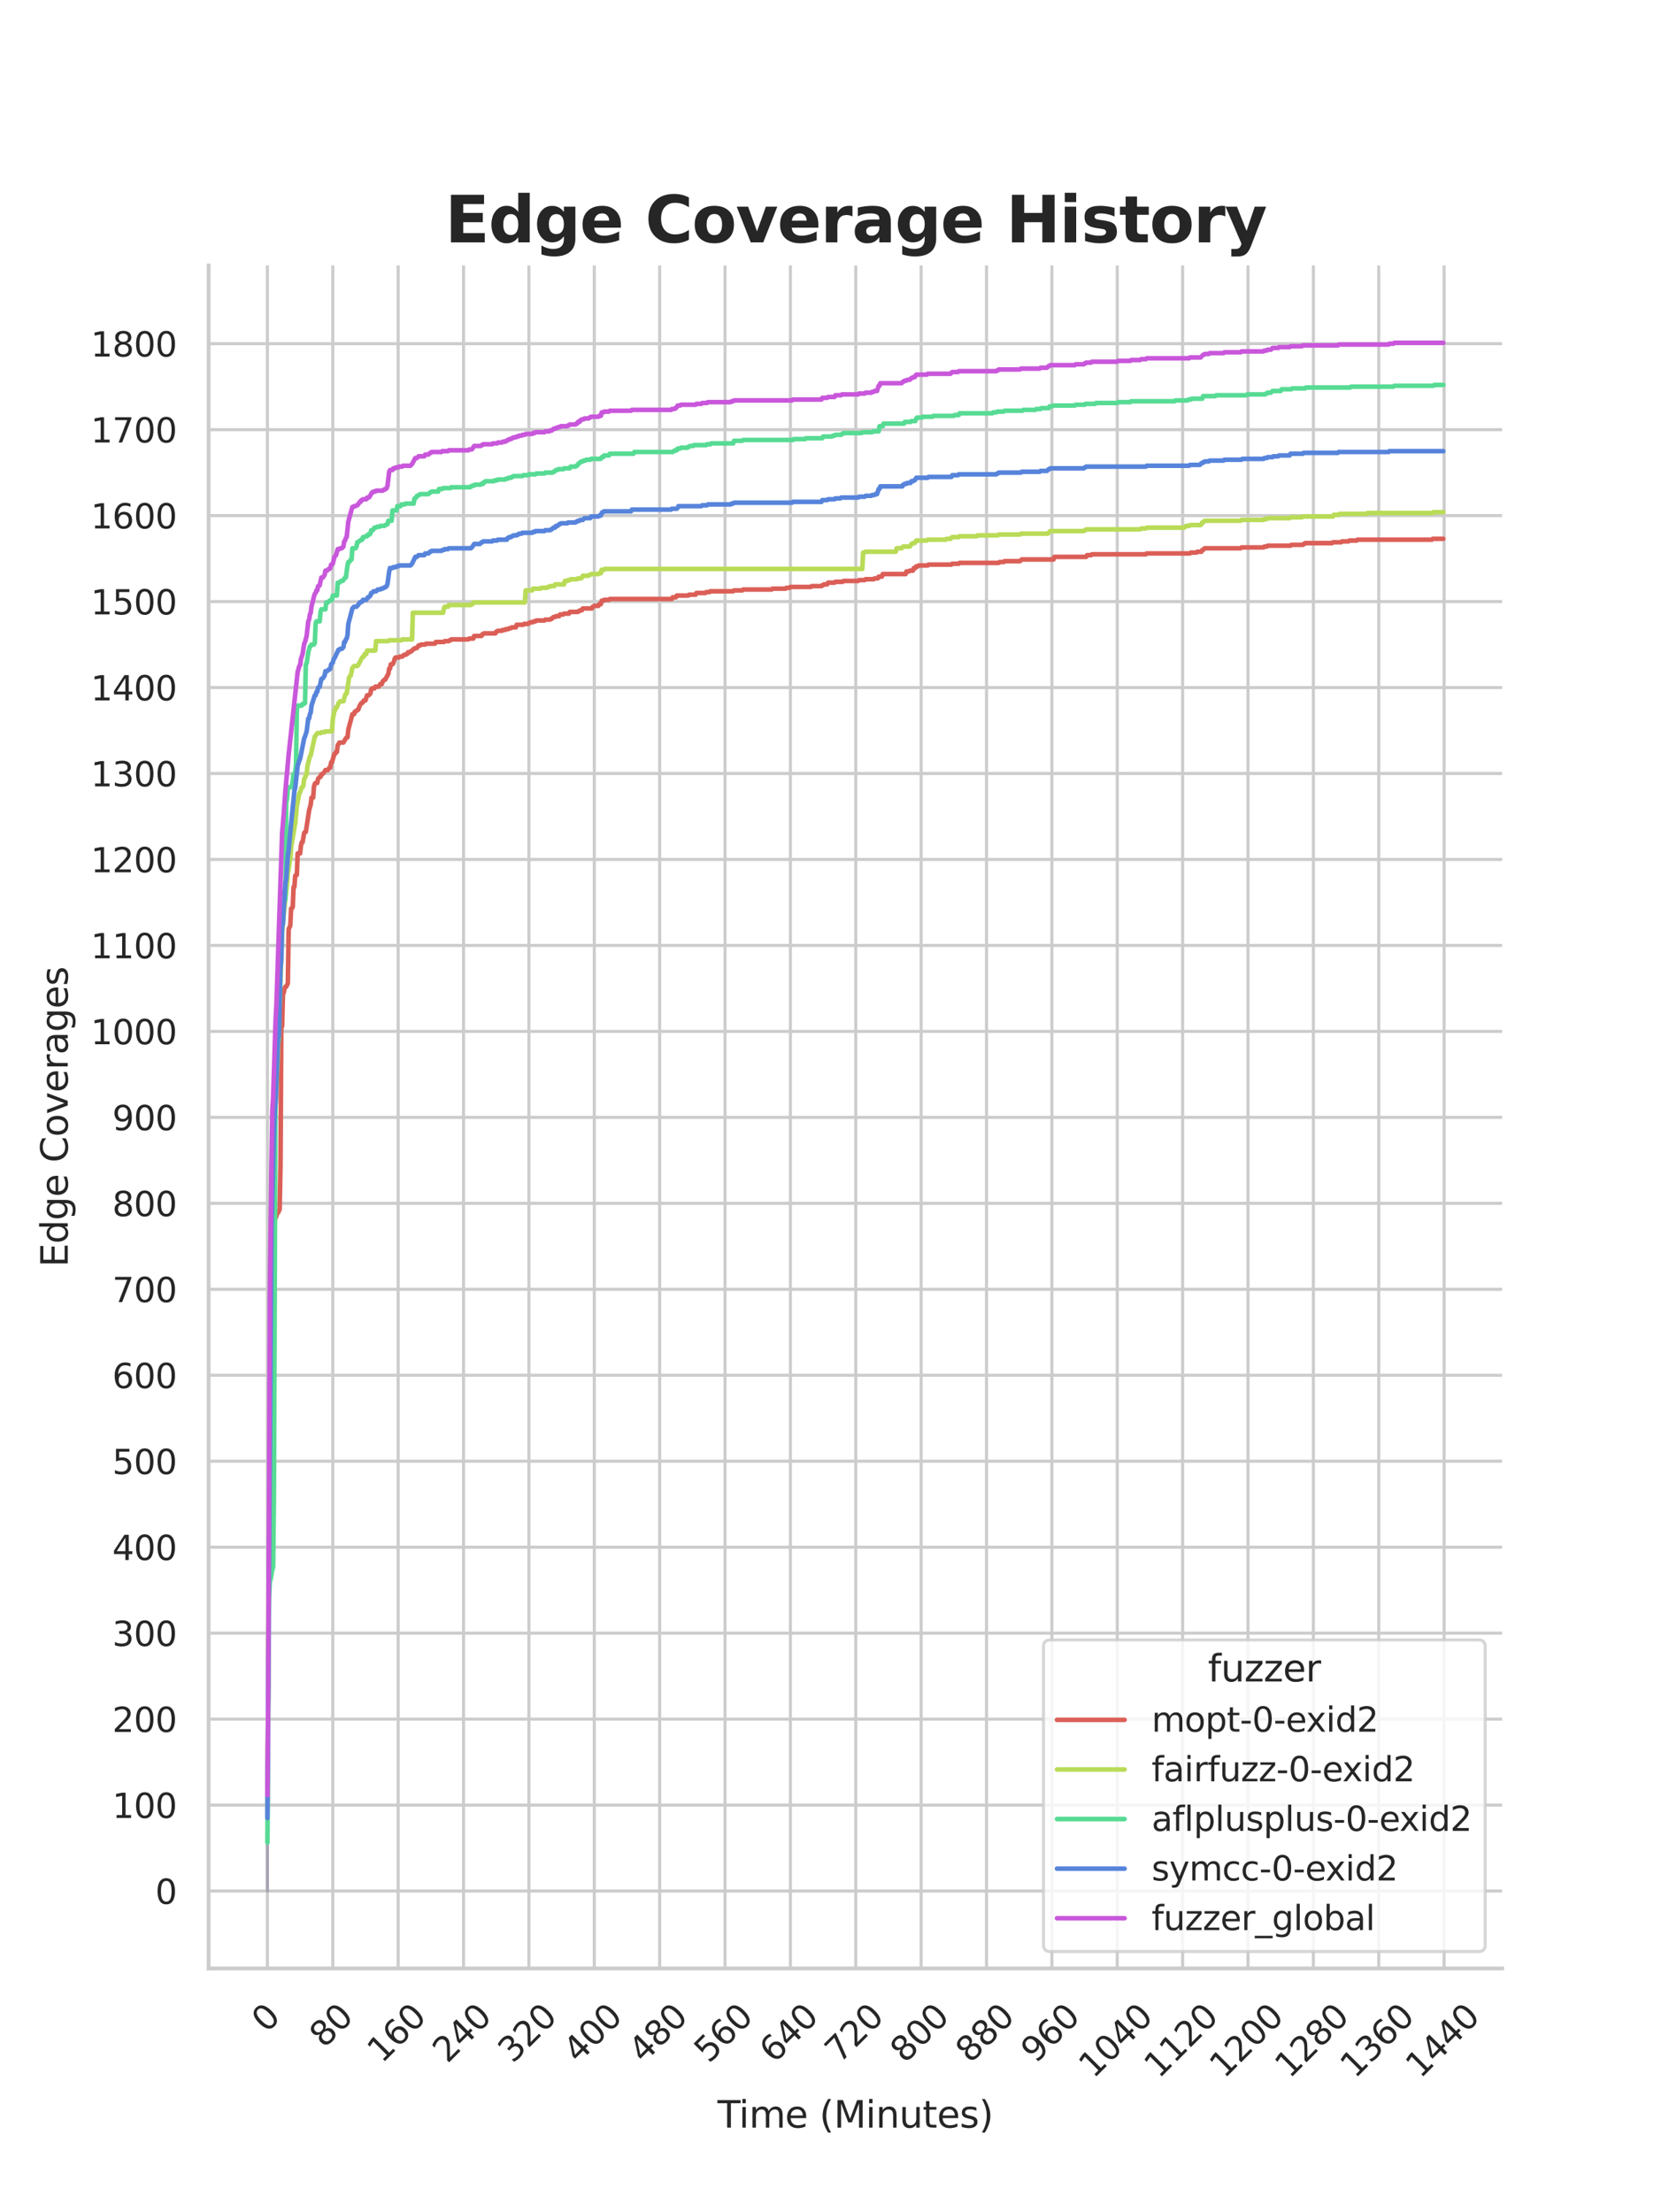 <?xml version="1.0" encoding="utf-8" standalone="no"?>
<!DOCTYPE svg PUBLIC "-//W3C//DTD SVG 1.1//EN"
  "http://www.w3.org/Graphics/SVG/1.1/DTD/svg11.dtd">
<svg xmlns:xlink="http://www.w3.org/1999/xlink" width="434.7pt" height="576pt" viewBox="0 0 434.7 576" xmlns="http://www.w3.org/2000/svg" version="1.1">
 <defs>
  <style type="text/css">*{stroke-linejoin: round; stroke-linecap: butt}</style>
 </defs>
 <g id="figure_1">
  <g id="patch_1">
   <path d="M 0 576 
L 434.7 576 
L 434.7 0 
L 0 0 
z
" style="fill: #ffffff"/>
  </g>
  <g id="axes_1">
   <g id="patch_2">
    <path d="M 54.337 512.64 
L 391.23 512.64 
L 391.23 69.12 
L 54.337 69.12 
z
" style="fill: #ffffff"/>
   </g>
   <g id="matplotlib.axis_1">
    <g id="xtick_1">
     <g id="line2d_1">
      <path d="M 69.651 512.64 
L 69.651 69.12 
" clip-path="url(#p3c870294db)" style="fill: none; stroke: #cccccc; stroke-width: 0.8; stroke-linecap: round"/>
     </g>
     <g id="text_1">
      <!-- 0 -->
      <g style="fill: #262626" transform="translate(69.388 529.627)rotate(-45)scale(0.088 -0.088)">
       <defs>
        <path id="DejaVuSans-30" d="M 2034 4250 
Q 1547 4250 1301 3770 
Q 1056 3291 1056 2328 
Q 1056 1369 1301 889 
Q 1547 409 2034 409 
Q 2525 409 2770 889 
Q 3016 1369 3016 2328 
Q 3016 3291 2770 3770 
Q 2525 4250 2034 4250 
z
M 2034 4750 
Q 2819 4750 3233 4129 
Q 3647 3509 3647 2328 
Q 3647 1150 3233 529 
Q 2819 -91 2034 -91 
Q 1250 -91 836 529 
Q 422 1150 422 2328 
Q 422 3509 836 4129 
Q 1250 4750 2034 4750 
z
" transform="scale(0.016)"/>
       </defs>
       <use xlink:href="#DejaVuSans-30"/>
      </g>
     </g>
    </g>
    <g id="xtick_2">
     <g id="line2d_2">
      <path d="M 86.677 512.64 
L 86.677 69.12 
" clip-path="url(#p3c870294db)" style="fill: none; stroke: #cccccc; stroke-width: 0.8; stroke-linecap: round"/>
     </g>
     <g id="text_2">
      <!-- 80 -->
      <g style="fill: #262626" transform="translate(84.435 533.586)rotate(-45)scale(0.088 -0.088)">
       <defs>
        <path id="DejaVuSans-38" d="M 2034 2216 
Q 1584 2216 1326 1975 
Q 1069 1734 1069 1313 
Q 1069 891 1326 650 
Q 1584 409 2034 409 
Q 2484 409 2743 651 
Q 3003 894 3003 1313 
Q 3003 1734 2745 1975 
Q 2488 2216 2034 2216 
z
M 1403 2484 
Q 997 2584 770 2862 
Q 544 3141 544 3541 
Q 544 4100 942 4425 
Q 1341 4750 2034 4750 
Q 2731 4750 3128 4425 
Q 3525 4100 3525 3541 
Q 3525 3141 3298 2862 
Q 3072 2584 2669 2484 
Q 3125 2378 3379 2068 
Q 3634 1759 3634 1313 
Q 3634 634 3220 271 
Q 2806 -91 2034 -91 
Q 1263 -91 848 271 
Q 434 634 434 1313 
Q 434 1759 690 2068 
Q 947 2378 1403 2484 
z
M 1172 3481 
Q 1172 3119 1398 2916 
Q 1625 2713 2034 2713 
Q 2441 2713 2670 2916 
Q 2900 3119 2900 3481 
Q 2900 3844 2670 4047 
Q 2441 4250 2034 4250 
Q 1625 4250 1398 4047 
Q 1172 3844 1172 3481 
z
" transform="scale(0.016)"/>
       </defs>
       <use xlink:href="#DejaVuSans-38"/>
       <use xlink:href="#DejaVuSans-30" x="63.623"/>
      </g>
     </g>
    </g>
    <g id="xtick_3">
     <g id="line2d_3">
      <path d="M 103.704 512.64 
L 103.704 69.12 
" clip-path="url(#p3c870294db)" style="fill: none; stroke: #cccccc; stroke-width: 0.8; stroke-linecap: round"/>
     </g>
     <g id="text_3">
      <!-- 160 -->
      <g style="fill: #262626" transform="translate(99.482 537.545)rotate(-45)scale(0.088 -0.088)">
       <defs>
        <path id="DejaVuSans-31" d="M 794 531 
L 1825 531 
L 1825 4091 
L 703 3866 
L 703 4441 
L 1819 4666 
L 2450 4666 
L 2450 531 
L 3481 531 
L 3481 0 
L 794 0 
L 794 531 
z
" transform="scale(0.016)"/>
        <path id="DejaVuSans-36" d="M 2113 2584 
Q 1688 2584 1439 2293 
Q 1191 2003 1191 1497 
Q 1191 994 1439 701 
Q 1688 409 2113 409 
Q 2538 409 2786 701 
Q 3034 994 3034 1497 
Q 3034 2003 2786 2293 
Q 2538 2584 2113 2584 
z
M 3366 4563 
L 3366 3988 
Q 3128 4100 2886 4159 
Q 2644 4219 2406 4219 
Q 1781 4219 1451 3797 
Q 1122 3375 1075 2522 
Q 1259 2794 1537 2939 
Q 1816 3084 2150 3084 
Q 2853 3084 3261 2657 
Q 3669 2231 3669 1497 
Q 3669 778 3244 343 
Q 2819 -91 2113 -91 
Q 1303 -91 875 529 
Q 447 1150 447 2328 
Q 447 3434 972 4092 
Q 1497 4750 2381 4750 
Q 2619 4750 2861 4703 
Q 3103 4656 3366 4563 
z
" transform="scale(0.016)"/>
       </defs>
       <use xlink:href="#DejaVuSans-31"/>
       <use xlink:href="#DejaVuSans-36" x="63.623"/>
       <use xlink:href="#DejaVuSans-30" x="127.246"/>
      </g>
     </g>
    </g>
    <g id="xtick_4">
     <g id="line2d_4">
      <path d="M 120.731 512.64 
L 120.731 69.12 
" clip-path="url(#p3c870294db)" style="fill: none; stroke: #cccccc; stroke-width: 0.8; stroke-linecap: round"/>
     </g>
     <g id="text_4">
      <!-- 240 -->
      <g style="fill: #262626" transform="translate(116.509 537.545)rotate(-45)scale(0.088 -0.088)">
       <defs>
        <path id="DejaVuSans-32" d="M 1228 531 
L 3431 531 
L 3431 0 
L 469 0 
L 469 531 
Q 828 903 1448 1529 
Q 2069 2156 2228 2338 
Q 2531 2678 2651 2914 
Q 2772 3150 2772 3378 
Q 2772 3750 2511 3984 
Q 2250 4219 1831 4219 
Q 1534 4219 1204 4116 
Q 875 4013 500 3803 
L 500 4441 
Q 881 4594 1212 4672 
Q 1544 4750 1819 4750 
Q 2544 4750 2975 4387 
Q 3406 4025 3406 3419 
Q 3406 3131 3298 2873 
Q 3191 2616 2906 2266 
Q 2828 2175 2409 1742 
Q 1991 1309 1228 531 
z
" transform="scale(0.016)"/>
        <path id="DejaVuSans-34" d="M 2419 4116 
L 825 1625 
L 2419 1625 
L 2419 4116 
z
M 2253 4666 
L 3047 4666 
L 3047 1625 
L 3713 1625 
L 3713 1100 
L 3047 1100 
L 3047 0 
L 2419 0 
L 2419 1100 
L 313 1100 
L 313 1709 
L 2253 4666 
z
" transform="scale(0.016)"/>
       </defs>
       <use xlink:href="#DejaVuSans-32"/>
       <use xlink:href="#DejaVuSans-34" x="63.623"/>
       <use xlink:href="#DejaVuSans-30" x="127.246"/>
      </g>
     </g>
    </g>
    <g id="xtick_5">
     <g id="line2d_5">
      <path d="M 137.757 512.64 
L 137.757 69.12 
" clip-path="url(#p3c870294db)" style="fill: none; stroke: #cccccc; stroke-width: 0.8; stroke-linecap: round"/>
     </g>
     <g id="text_5">
      <!-- 320 -->
      <g style="fill: #262626" transform="translate(133.536 537.545)rotate(-45)scale(0.088 -0.088)">
       <defs>
        <path id="DejaVuSans-33" d="M 2597 2516 
Q 3050 2419 3304 2112 
Q 3559 1806 3559 1356 
Q 3559 666 3084 287 
Q 2609 -91 1734 -91 
Q 1441 -91 1130 -33 
Q 819 25 488 141 
L 488 750 
Q 750 597 1062 519 
Q 1375 441 1716 441 
Q 2309 441 2620 675 
Q 2931 909 2931 1356 
Q 2931 1769 2642 2001 
Q 2353 2234 1838 2234 
L 1294 2234 
L 1294 2753 
L 1863 2753 
Q 2328 2753 2575 2939 
Q 2822 3125 2822 3475 
Q 2822 3834 2567 4026 
Q 2313 4219 1838 4219 
Q 1578 4219 1281 4162 
Q 984 4106 628 3988 
L 628 4550 
Q 988 4650 1302 4700 
Q 1616 4750 1894 4750 
Q 2613 4750 3031 4423 
Q 3450 4097 3450 3541 
Q 3450 3153 3228 2886 
Q 3006 2619 2597 2516 
z
" transform="scale(0.016)"/>
       </defs>
       <use xlink:href="#DejaVuSans-33"/>
       <use xlink:href="#DejaVuSans-32" x="63.623"/>
       <use xlink:href="#DejaVuSans-30" x="127.246"/>
      </g>
     </g>
    </g>
    <g id="xtick_6">
     <g id="line2d_6">
      <path d="M 154.784 512.64 
L 154.784 69.12 
" clip-path="url(#p3c870294db)" style="fill: none; stroke: #cccccc; stroke-width: 0.8; stroke-linecap: round"/>
     </g>
     <g id="text_6">
      <!-- 400 -->
      <g style="fill: #262626" transform="translate(150.562 537.545)rotate(-45)scale(0.088 -0.088)">
       <use xlink:href="#DejaVuSans-34"/>
       <use xlink:href="#DejaVuSans-30" x="63.623"/>
       <use xlink:href="#DejaVuSans-30" x="127.246"/>
      </g>
     </g>
    </g>
    <g id="xtick_7">
     <g id="line2d_7">
      <path d="M 171.81 512.64 
L 171.81 69.12 
" clip-path="url(#p3c870294db)" style="fill: none; stroke: #cccccc; stroke-width: 0.8; stroke-linecap: round"/>
     </g>
     <g id="text_7">
      <!-- 480 -->
      <g style="fill: #262626" transform="translate(167.589 537.545)rotate(-45)scale(0.088 -0.088)">
       <use xlink:href="#DejaVuSans-34"/>
       <use xlink:href="#DejaVuSans-38" x="63.623"/>
       <use xlink:href="#DejaVuSans-30" x="127.246"/>
      </g>
     </g>
    </g>
    <g id="xtick_8">
     <g id="line2d_8">
      <path d="M 188.837 512.64 
L 188.837 69.12 
" clip-path="url(#p3c870294db)" style="fill: none; stroke: #cccccc; stroke-width: 0.8; stroke-linecap: round"/>
     </g>
     <g id="text_8">
      <!-- 560 -->
      <g style="fill: #262626" transform="translate(184.615 537.545)rotate(-45)scale(0.088 -0.088)">
       <defs>
        <path id="DejaVuSans-35" d="M 691 4666 
L 3169 4666 
L 3169 4134 
L 1269 4134 
L 1269 2991 
Q 1406 3038 1543 3061 
Q 1681 3084 1819 3084 
Q 2600 3084 3056 2656 
Q 3513 2228 3513 1497 
Q 3513 744 3044 326 
Q 2575 -91 1722 -91 
Q 1428 -91 1123 -41 
Q 819 9 494 109 
L 494 744 
Q 775 591 1075 516 
Q 1375 441 1709 441 
Q 2250 441 2565 725 
Q 2881 1009 2881 1497 
Q 2881 1984 2565 2268 
Q 2250 2553 1709 2553 
Q 1456 2553 1204 2497 
Q 953 2441 691 2322 
L 691 4666 
z
" transform="scale(0.016)"/>
       </defs>
       <use xlink:href="#DejaVuSans-35"/>
       <use xlink:href="#DejaVuSans-36" x="63.623"/>
       <use xlink:href="#DejaVuSans-30" x="127.246"/>
      </g>
     </g>
    </g>
    <g id="xtick_9">
     <g id="line2d_9">
      <path d="M 205.864 512.64 
L 205.864 69.12 
" clip-path="url(#p3c870294db)" style="fill: none; stroke: #cccccc; stroke-width: 0.8; stroke-linecap: round"/>
     </g>
     <g id="text_9">
      <!-- 640 -->
      <g style="fill: #262626" transform="translate(201.642 537.545)rotate(-45)scale(0.088 -0.088)">
       <use xlink:href="#DejaVuSans-36"/>
       <use xlink:href="#DejaVuSans-34" x="63.623"/>
       <use xlink:href="#DejaVuSans-30" x="127.246"/>
      </g>
     </g>
    </g>
    <g id="xtick_10">
     <g id="line2d_10">
      <path d="M 222.89 512.64 
L 222.89 69.12 
" clip-path="url(#p3c870294db)" style="fill: none; stroke: #cccccc; stroke-width: 0.8; stroke-linecap: round"/>
     </g>
     <g id="text_10">
      <!-- 720 -->
      <g style="fill: #262626" transform="translate(218.669 537.545)rotate(-45)scale(0.088 -0.088)">
       <defs>
        <path id="DejaVuSans-37" d="M 525 4666 
L 3525 4666 
L 3525 4397 
L 1831 0 
L 1172 0 
L 2766 4134 
L 525 4134 
L 525 4666 
z
" transform="scale(0.016)"/>
       </defs>
       <use xlink:href="#DejaVuSans-37"/>
       <use xlink:href="#DejaVuSans-32" x="63.623"/>
       <use xlink:href="#DejaVuSans-30" x="127.246"/>
      </g>
     </g>
    </g>
    <g id="xtick_11">
     <g id="line2d_11">
      <path d="M 239.917 512.64 
L 239.917 69.12 
" clip-path="url(#p3c870294db)" style="fill: none; stroke: #cccccc; stroke-width: 0.8; stroke-linecap: round"/>
     </g>
     <g id="text_11">
      <!-- 800 -->
      <g style="fill: #262626" transform="translate(235.695 537.545)rotate(-45)scale(0.088 -0.088)">
       <use xlink:href="#DejaVuSans-38"/>
       <use xlink:href="#DejaVuSans-30" x="63.623"/>
       <use xlink:href="#DejaVuSans-30" x="127.246"/>
      </g>
     </g>
    </g>
    <g id="xtick_12">
     <g id="line2d_12">
      <path d="M 256.943 512.64 
L 256.943 69.12 
" clip-path="url(#p3c870294db)" style="fill: none; stroke: #cccccc; stroke-width: 0.8; stroke-linecap: round"/>
     </g>
     <g id="text_12">
      <!-- 880 -->
      <g style="fill: #262626" transform="translate(252.722 537.545)rotate(-45)scale(0.088 -0.088)">
       <use xlink:href="#DejaVuSans-38"/>
       <use xlink:href="#DejaVuSans-38" x="63.623"/>
       <use xlink:href="#DejaVuSans-30" x="127.246"/>
      </g>
     </g>
    </g>
    <g id="xtick_13">
     <g id="line2d_13">
      <path d="M 273.97 512.64 
L 273.97 69.12 
" clip-path="url(#p3c870294db)" style="fill: none; stroke: #cccccc; stroke-width: 0.8; stroke-linecap: round"/>
     </g>
     <g id="text_13">
      <!-- 960 -->
      <g style="fill: #262626" transform="translate(269.748 537.545)rotate(-45)scale(0.088 -0.088)">
       <defs>
        <path id="DejaVuSans-39" d="M 703 97 
L 703 672 
Q 941 559 1184 500 
Q 1428 441 1663 441 
Q 2288 441 2617 861 
Q 2947 1281 2994 2138 
Q 2813 1869 2534 1725 
Q 2256 1581 1919 1581 
Q 1219 1581 811 2004 
Q 403 2428 403 3163 
Q 403 3881 828 4315 
Q 1253 4750 1959 4750 
Q 2769 4750 3195 4129 
Q 3622 3509 3622 2328 
Q 3622 1225 3098 567 
Q 2575 -91 1691 -91 
Q 1453 -91 1209 -44 
Q 966 3 703 97 
z
M 1959 2075 
Q 2384 2075 2632 2365 
Q 2881 2656 2881 3163 
Q 2881 3666 2632 3958 
Q 2384 4250 1959 4250 
Q 1534 4250 1286 3958 
Q 1038 3666 1038 3163 
Q 1038 2656 1286 2365 
Q 1534 2075 1959 2075 
z
" transform="scale(0.016)"/>
       </defs>
       <use xlink:href="#DejaVuSans-39"/>
       <use xlink:href="#DejaVuSans-36" x="63.623"/>
       <use xlink:href="#DejaVuSans-30" x="127.246"/>
      </g>
     </g>
    </g>
    <g id="xtick_14">
     <g id="line2d_14">
      <path d="M 290.997 512.64 
L 290.997 69.12 
" clip-path="url(#p3c870294db)" style="fill: none; stroke: #cccccc; stroke-width: 0.8; stroke-linecap: round"/>
     </g>
     <g id="text_14">
      <!-- 1040 -->
      <g style="fill: #262626" transform="translate(284.795 541.505)rotate(-45)scale(0.088 -0.088)">
       <use xlink:href="#DejaVuSans-31"/>
       <use xlink:href="#DejaVuSans-30" x="63.623"/>
       <use xlink:href="#DejaVuSans-34" x="127.246"/>
       <use xlink:href="#DejaVuSans-30" x="190.869"/>
      </g>
     </g>
    </g>
    <g id="xtick_15">
     <g id="line2d_15">
      <path d="M 308.023 512.64 
L 308.023 69.12 
" clip-path="url(#p3c870294db)" style="fill: none; stroke: #cccccc; stroke-width: 0.8; stroke-linecap: round"/>
     </g>
     <g id="text_15">
      <!-- 1120 -->
      <g style="fill: #262626" transform="translate(301.822 541.505)rotate(-45)scale(0.088 -0.088)">
       <use xlink:href="#DejaVuSans-31"/>
       <use xlink:href="#DejaVuSans-31" x="63.623"/>
       <use xlink:href="#DejaVuSans-32" x="127.246"/>
       <use xlink:href="#DejaVuSans-30" x="190.869"/>
      </g>
     </g>
    </g>
    <g id="xtick_16">
     <g id="line2d_16">
      <path d="M 325.05 512.64 
L 325.05 69.12 
" clip-path="url(#p3c870294db)" style="fill: none; stroke: #cccccc; stroke-width: 0.8; stroke-linecap: round"/>
     </g>
     <g id="text_16">
      <!-- 1200 -->
      <g style="fill: #262626" transform="translate(318.849 541.505)rotate(-45)scale(0.088 -0.088)">
       <use xlink:href="#DejaVuSans-31"/>
       <use xlink:href="#DejaVuSans-32" x="63.623"/>
       <use xlink:href="#DejaVuSans-30" x="127.246"/>
       <use xlink:href="#DejaVuSans-30" x="190.869"/>
      </g>
     </g>
    </g>
    <g id="xtick_17">
     <g id="line2d_17">
      <path d="M 342.076 512.64 
L 342.076 69.12 
" clip-path="url(#p3c870294db)" style="fill: none; stroke: #cccccc; stroke-width: 0.8; stroke-linecap: round"/>
     </g>
     <g id="text_17">
      <!-- 1280 -->
      <g style="fill: #262626" transform="translate(335.875 541.505)rotate(-45)scale(0.088 -0.088)">
       <use xlink:href="#DejaVuSans-31"/>
       <use xlink:href="#DejaVuSans-32" x="63.623"/>
       <use xlink:href="#DejaVuSans-38" x="127.246"/>
       <use xlink:href="#DejaVuSans-30" x="190.869"/>
      </g>
     </g>
    </g>
    <g id="xtick_18">
     <g id="line2d_18">
      <path d="M 359.103 512.64 
L 359.103 69.12 
" clip-path="url(#p3c870294db)" style="fill: none; stroke: #cccccc; stroke-width: 0.8; stroke-linecap: round"/>
     </g>
     <g id="text_18">
      <!-- 1360 -->
      <g style="fill: #262626" transform="translate(352.902 541.505)rotate(-45)scale(0.088 -0.088)">
       <use xlink:href="#DejaVuSans-31"/>
       <use xlink:href="#DejaVuSans-33" x="63.623"/>
       <use xlink:href="#DejaVuSans-36" x="127.246"/>
       <use xlink:href="#DejaVuSans-30" x="190.869"/>
      </g>
     </g>
    </g>
    <g id="xtick_19">
     <g id="line2d_19">
      <path d="M 376.13 512.64 
L 376.13 69.12 
" clip-path="url(#p3c870294db)" style="fill: none; stroke: #cccccc; stroke-width: 0.8; stroke-linecap: round"/>
     </g>
     <g id="text_19">
      <!-- 1440 -->
      <g style="fill: #262626" transform="translate(369.928 541.505)rotate(-45)scale(0.088 -0.088)">
       <use xlink:href="#DejaVuSans-31"/>
       <use xlink:href="#DejaVuSans-34" x="63.623"/>
       <use xlink:href="#DejaVuSans-34" x="127.246"/>
       <use xlink:href="#DejaVuSans-30" x="190.869"/>
      </g>
     </g>
    </g>
    <g id="text_20">
     <!-- Time (Minutes) -->
     <g style="fill: #262626" transform="translate(186.874 554.093)scale(0.096 -0.096)">
      <defs>
       <path id="DejaVuSans-54" d="M -19 4666 
L 3928 4666 
L 3928 4134 
L 2272 4134 
L 2272 0 
L 1638 0 
L 1638 4134 
L -19 4134 
L -19 4666 
z
" transform="scale(0.016)"/>
       <path id="DejaVuSans-69" d="M 603 3500 
L 1178 3500 
L 1178 0 
L 603 0 
L 603 3500 
z
M 603 4863 
L 1178 4863 
L 1178 4134 
L 603 4134 
L 603 4863 
z
" transform="scale(0.016)"/>
       <path id="DejaVuSans-6d" d="M 3328 2828 
Q 3544 3216 3844 3400 
Q 4144 3584 4550 3584 
Q 5097 3584 5394 3201 
Q 5691 2819 5691 2113 
L 5691 0 
L 5113 0 
L 5113 2094 
Q 5113 2597 4934 2840 
Q 4756 3084 4391 3084 
Q 3944 3084 3684 2787 
Q 3425 2491 3425 1978 
L 3425 0 
L 2847 0 
L 2847 2094 
Q 2847 2600 2669 2842 
Q 2491 3084 2119 3084 
Q 1678 3084 1418 2786 
Q 1159 2488 1159 1978 
L 1159 0 
L 581 0 
L 581 3500 
L 1159 3500 
L 1159 2956 
Q 1356 3278 1631 3431 
Q 1906 3584 2284 3584 
Q 2666 3584 2933 3390 
Q 3200 3197 3328 2828 
z
" transform="scale(0.016)"/>
       <path id="DejaVuSans-65" d="M 3597 1894 
L 3597 1613 
L 953 1613 
Q 991 1019 1311 708 
Q 1631 397 2203 397 
Q 2534 397 2845 478 
Q 3156 559 3463 722 
L 3463 178 
Q 3153 47 2828 -22 
Q 2503 -91 2169 -91 
Q 1331 -91 842 396 
Q 353 884 353 1716 
Q 353 2575 817 3079 
Q 1281 3584 2069 3584 
Q 2775 3584 3186 3129 
Q 3597 2675 3597 1894 
z
M 3022 2063 
Q 3016 2534 2758 2815 
Q 2500 3097 2075 3097 
Q 1594 3097 1305 2825 
Q 1016 2553 972 2059 
L 3022 2063 
z
" transform="scale(0.016)"/>
       <path id="DejaVuSans-20" transform="scale(0.016)"/>
       <path id="DejaVuSans-28" d="M 1984 4856 
Q 1566 4138 1362 3434 
Q 1159 2731 1159 2009 
Q 1159 1288 1364 580 
Q 1569 -128 1984 -844 
L 1484 -844 
Q 1016 -109 783 600 
Q 550 1309 550 2009 
Q 550 2706 781 3412 
Q 1013 4119 1484 4856 
L 1984 4856 
z
" transform="scale(0.016)"/>
       <path id="DejaVuSans-4d" d="M 628 4666 
L 1569 4666 
L 2759 1491 
L 3956 4666 
L 4897 4666 
L 4897 0 
L 4281 0 
L 4281 4097 
L 3078 897 
L 2444 897 
L 1241 4097 
L 1241 0 
L 628 0 
L 628 4666 
z
" transform="scale(0.016)"/>
       <path id="DejaVuSans-6e" d="M 3513 2113 
L 3513 0 
L 2938 0 
L 2938 2094 
Q 2938 2591 2744 2837 
Q 2550 3084 2163 3084 
Q 1697 3084 1428 2787 
Q 1159 2491 1159 1978 
L 1159 0 
L 581 0 
L 581 3500 
L 1159 3500 
L 1159 2956 
Q 1366 3272 1645 3428 
Q 1925 3584 2291 3584 
Q 2894 3584 3203 3211 
Q 3513 2838 3513 2113 
z
" transform="scale(0.016)"/>
       <path id="DejaVuSans-75" d="M 544 1381 
L 544 3500 
L 1119 3500 
L 1119 1403 
Q 1119 906 1312 657 
Q 1506 409 1894 409 
Q 2359 409 2629 706 
Q 2900 1003 2900 1516 
L 2900 3500 
L 3475 3500 
L 3475 0 
L 2900 0 
L 2900 538 
Q 2691 219 2414 64 
Q 2138 -91 1772 -91 
Q 1169 -91 856 284 
Q 544 659 544 1381 
z
M 1991 3584 
L 1991 3584 
z
" transform="scale(0.016)"/>
       <path id="DejaVuSans-74" d="M 1172 4494 
L 1172 3500 
L 2356 3500 
L 2356 3053 
L 1172 3053 
L 1172 1153 
Q 1172 725 1289 603 
Q 1406 481 1766 481 
L 2356 481 
L 2356 0 
L 1766 0 
Q 1100 0 847 248 
Q 594 497 594 1153 
L 594 3053 
L 172 3053 
L 172 3500 
L 594 3500 
L 594 4494 
L 1172 4494 
z
" transform="scale(0.016)"/>
       <path id="DejaVuSans-73" d="M 2834 3397 
L 2834 2853 
Q 2591 2978 2328 3040 
Q 2066 3103 1784 3103 
Q 1356 3103 1142 2972 
Q 928 2841 928 2578 
Q 928 2378 1081 2264 
Q 1234 2150 1697 2047 
L 1894 2003 
Q 2506 1872 2764 1633 
Q 3022 1394 3022 966 
Q 3022 478 2636 193 
Q 2250 -91 1575 -91 
Q 1294 -91 989 -36 
Q 684 19 347 128 
L 347 722 
Q 666 556 975 473 
Q 1284 391 1588 391 
Q 1994 391 2212 530 
Q 2431 669 2431 922 
Q 2431 1156 2273 1281 
Q 2116 1406 1581 1522 
L 1381 1569 
Q 847 1681 609 1914 
Q 372 2147 372 2553 
Q 372 3047 722 3315 
Q 1072 3584 1716 3584 
Q 2034 3584 2315 3537 
Q 2597 3491 2834 3397 
z
" transform="scale(0.016)"/>
       <path id="DejaVuSans-29" d="M 513 4856 
L 1013 4856 
Q 1481 4119 1714 3412 
Q 1947 2706 1947 2009 
Q 1947 1309 1714 600 
Q 1481 -109 1013 -844 
L 513 -844 
Q 928 -128 1133 580 
Q 1338 1288 1338 2009 
Q 1338 2731 1133 3434 
Q 928 4138 513 4856 
z
" transform="scale(0.016)"/>
      </defs>
      <use xlink:href="#DejaVuSans-54"/>
      <use xlink:href="#DejaVuSans-69" x="57.959"/>
      <use xlink:href="#DejaVuSans-6d" x="85.742"/>
      <use xlink:href="#DejaVuSans-65" x="183.154"/>
      <use xlink:href="#DejaVuSans-20" x="244.678"/>
      <use xlink:href="#DejaVuSans-28" x="276.465"/>
      <use xlink:href="#DejaVuSans-4d" x="315.479"/>
      <use xlink:href="#DejaVuSans-69" x="401.758"/>
      <use xlink:href="#DejaVuSans-6e" x="429.541"/>
      <use xlink:href="#DejaVuSans-75" x="492.92"/>
      <use xlink:href="#DejaVuSans-74" x="556.299"/>
      <use xlink:href="#DejaVuSans-65" x="595.508"/>
      <use xlink:href="#DejaVuSans-73" x="657.031"/>
      <use xlink:href="#DejaVuSans-29" x="709.131"/>
     </g>
    </g>
   </g>
   <g id="matplotlib.axis_2">
    <g id="ytick_1">
     <g id="line2d_20">
      <path d="M 54.337 492.48 
L 391.23 492.48 
" clip-path="url(#p3c870294db)" style="fill: none; stroke: #cccccc; stroke-width: 0.8; stroke-linecap: round"/>
     </g>
     <g id="text_21">
      <!-- 0 -->
      <g style="fill: #262626" transform="translate(40.438 495.823)scale(0.088 -0.088)">
       <use xlink:href="#DejaVuSans-30"/>
      </g>
     </g>
    </g>
    <g id="ytick_2">
     <g id="line2d_21">
      <path d="M 54.337 470.092 
L 391.23 470.092 
" clip-path="url(#p3c870294db)" style="fill: none; stroke: #cccccc; stroke-width: 0.8; stroke-linecap: round"/>
     </g>
     <g id="text_22">
      <!-- 100 -->
      <g style="fill: #262626" transform="translate(29.241 473.436)scale(0.088 -0.088)">
       <use xlink:href="#DejaVuSans-31"/>
       <use xlink:href="#DejaVuSans-30" x="63.623"/>
       <use xlink:href="#DejaVuSans-30" x="127.246"/>
      </g>
     </g>
    </g>
    <g id="ytick_3">
     <g id="line2d_22">
      <path d="M 54.337 447.705 
L 391.23 447.705 
" clip-path="url(#p3c870294db)" style="fill: none; stroke: #cccccc; stroke-width: 0.8; stroke-linecap: round"/>
     </g>
     <g id="text_23">
      <!-- 200 -->
      <g style="fill: #262626" transform="translate(29.241 451.048)scale(0.088 -0.088)">
       <use xlink:href="#DejaVuSans-32"/>
       <use xlink:href="#DejaVuSans-30" x="63.623"/>
       <use xlink:href="#DejaVuSans-30" x="127.246"/>
      </g>
     </g>
    </g>
    <g id="ytick_4">
     <g id="line2d_23">
      <path d="M 54.337 425.317 
L 391.23 425.317 
" clip-path="url(#p3c870294db)" style="fill: none; stroke: #cccccc; stroke-width: 0.8; stroke-linecap: round"/>
     </g>
     <g id="text_24">
      <!-- 300 -->
      <g style="fill: #262626" transform="translate(29.241 428.661)scale(0.088 -0.088)">
       <use xlink:href="#DejaVuSans-33"/>
       <use xlink:href="#DejaVuSans-30" x="63.623"/>
       <use xlink:href="#DejaVuSans-30" x="127.246"/>
      </g>
     </g>
    </g>
    <g id="ytick_5">
     <g id="line2d_24">
      <path d="M 54.337 402.93 
L 391.23 402.93 
" clip-path="url(#p3c870294db)" style="fill: none; stroke: #cccccc; stroke-width: 0.8; stroke-linecap: round"/>
     </g>
     <g id="text_25">
      <!-- 400 -->
      <g style="fill: #262626" transform="translate(29.241 406.273)scale(0.088 -0.088)">
       <use xlink:href="#DejaVuSans-34"/>
       <use xlink:href="#DejaVuSans-30" x="63.623"/>
       <use xlink:href="#DejaVuSans-30" x="127.246"/>
      </g>
     </g>
    </g>
    <g id="ytick_6">
     <g id="line2d_25">
      <path d="M 54.337 380.542 
L 391.23 380.542 
" clip-path="url(#p3c870294db)" style="fill: none; stroke: #cccccc; stroke-width: 0.8; stroke-linecap: round"/>
     </g>
     <g id="text_26">
      <!-- 500 -->
      <g style="fill: #262626" transform="translate(29.241 383.885)scale(0.088 -0.088)">
       <use xlink:href="#DejaVuSans-35"/>
       <use xlink:href="#DejaVuSans-30" x="63.623"/>
       <use xlink:href="#DejaVuSans-30" x="127.246"/>
      </g>
     </g>
    </g>
    <g id="ytick_7">
     <g id="line2d_26">
      <path d="M 54.337 358.155 
L 391.23 358.155 
" clip-path="url(#p3c870294db)" style="fill: none; stroke: #cccccc; stroke-width: 0.8; stroke-linecap: round"/>
     </g>
     <g id="text_27">
      <!-- 600 -->
      <g style="fill: #262626" transform="translate(29.241 361.498)scale(0.088 -0.088)">
       <use xlink:href="#DejaVuSans-36"/>
       <use xlink:href="#DejaVuSans-30" x="63.623"/>
       <use xlink:href="#DejaVuSans-30" x="127.246"/>
      </g>
     </g>
    </g>
    <g id="ytick_8">
     <g id="line2d_27">
      <path d="M 54.337 335.767 
L 391.23 335.767 
" clip-path="url(#p3c870294db)" style="fill: none; stroke: #cccccc; stroke-width: 0.8; stroke-linecap: round"/>
     </g>
     <g id="text_28">
      <!-- 700 -->
      <g style="fill: #262626" transform="translate(29.241 339.11)scale(0.088 -0.088)">
       <use xlink:href="#DejaVuSans-37"/>
       <use xlink:href="#DejaVuSans-30" x="63.623"/>
       <use xlink:href="#DejaVuSans-30" x="127.246"/>
      </g>
     </g>
    </g>
    <g id="ytick_9">
     <g id="line2d_28">
      <path d="M 54.337 313.38 
L 391.23 313.38 
" clip-path="url(#p3c870294db)" style="fill: none; stroke: #cccccc; stroke-width: 0.8; stroke-linecap: round"/>
     </g>
     <g id="text_29">
      <!-- 800 -->
      <g style="fill: #262626" transform="translate(29.241 316.723)scale(0.088 -0.088)">
       <use xlink:href="#DejaVuSans-38"/>
       <use xlink:href="#DejaVuSans-30" x="63.623"/>
       <use xlink:href="#DejaVuSans-30" x="127.246"/>
      </g>
     </g>
    </g>
    <g id="ytick_10">
     <g id="line2d_29">
      <path d="M 54.337 290.992 
L 391.23 290.992 
" clip-path="url(#p3c870294db)" style="fill: none; stroke: #cccccc; stroke-width: 0.8; stroke-linecap: round"/>
     </g>
     <g id="text_30">
      <!-- 900 -->
      <g style="fill: #262626" transform="translate(29.241 294.335)scale(0.088 -0.088)">
       <use xlink:href="#DejaVuSans-39"/>
       <use xlink:href="#DejaVuSans-30" x="63.623"/>
       <use xlink:href="#DejaVuSans-30" x="127.246"/>
      </g>
     </g>
    </g>
    <g id="ytick_11">
     <g id="line2d_30">
      <path d="M 54.337 268.604 
L 391.23 268.604 
" clip-path="url(#p3c870294db)" style="fill: none; stroke: #cccccc; stroke-width: 0.8; stroke-linecap: round"/>
     </g>
     <g id="text_31">
      <!-- 1000 -->
      <g style="fill: #262626" transform="translate(23.642 271.948)scale(0.088 -0.088)">
       <use xlink:href="#DejaVuSans-31"/>
       <use xlink:href="#DejaVuSans-30" x="63.623"/>
       <use xlink:href="#DejaVuSans-30" x="127.246"/>
       <use xlink:href="#DejaVuSans-30" x="190.869"/>
      </g>
     </g>
    </g>
    <g id="ytick_12">
     <g id="line2d_31">
      <path d="M 54.337 246.217 
L 391.23 246.217 
" clip-path="url(#p3c870294db)" style="fill: none; stroke: #cccccc; stroke-width: 0.8; stroke-linecap: round"/>
     </g>
     <g id="text_32">
      <!-- 1100 -->
      <g style="fill: #262626" transform="translate(23.642 249.56)scale(0.088 -0.088)">
       <use xlink:href="#DejaVuSans-31"/>
       <use xlink:href="#DejaVuSans-31" x="63.623"/>
       <use xlink:href="#DejaVuSans-30" x="127.246"/>
       <use xlink:href="#DejaVuSans-30" x="190.869"/>
      </g>
     </g>
    </g>
    <g id="ytick_13">
     <g id="line2d_32">
      <path d="M 54.337 223.829 
L 391.23 223.829 
" clip-path="url(#p3c870294db)" style="fill: none; stroke: #cccccc; stroke-width: 0.8; stroke-linecap: round"/>
     </g>
     <g id="text_33">
      <!-- 1200 -->
      <g style="fill: #262626" transform="translate(23.642 227.173)scale(0.088 -0.088)">
       <use xlink:href="#DejaVuSans-31"/>
       <use xlink:href="#DejaVuSans-32" x="63.623"/>
       <use xlink:href="#DejaVuSans-30" x="127.246"/>
       <use xlink:href="#DejaVuSans-30" x="190.869"/>
      </g>
     </g>
    </g>
    <g id="ytick_14">
     <g id="line2d_33">
      <path d="M 54.337 201.442 
L 391.23 201.442 
" clip-path="url(#p3c870294db)" style="fill: none; stroke: #cccccc; stroke-width: 0.8; stroke-linecap: round"/>
     </g>
     <g id="text_34">
      <!-- 1300 -->
      <g style="fill: #262626" transform="translate(23.642 204.785)scale(0.088 -0.088)">
       <use xlink:href="#DejaVuSans-31"/>
       <use xlink:href="#DejaVuSans-33" x="63.623"/>
       <use xlink:href="#DejaVuSans-30" x="127.246"/>
       <use xlink:href="#DejaVuSans-30" x="190.869"/>
      </g>
     </g>
    </g>
    <g id="ytick_15">
     <g id="line2d_34">
      <path d="M 54.337 179.054 
L 391.23 179.054 
" clip-path="url(#p3c870294db)" style="fill: none; stroke: #cccccc; stroke-width: 0.8; stroke-linecap: round"/>
     </g>
     <g id="text_35">
      <!-- 1400 -->
      <g style="fill: #262626" transform="translate(23.642 182.397)scale(0.088 -0.088)">
       <use xlink:href="#DejaVuSans-31"/>
       <use xlink:href="#DejaVuSans-34" x="63.623"/>
       <use xlink:href="#DejaVuSans-30" x="127.246"/>
       <use xlink:href="#DejaVuSans-30" x="190.869"/>
      </g>
     </g>
    </g>
    <g id="ytick_16">
     <g id="line2d_35">
      <path d="M 54.337 156.667 
L 391.23 156.667 
" clip-path="url(#p3c870294db)" style="fill: none; stroke: #cccccc; stroke-width: 0.8; stroke-linecap: round"/>
     </g>
     <g id="text_36">
      <!-- 1500 -->
      <g style="fill: #262626" transform="translate(23.642 160.01)scale(0.088 -0.088)">
       <use xlink:href="#DejaVuSans-31"/>
       <use xlink:href="#DejaVuSans-35" x="63.623"/>
       <use xlink:href="#DejaVuSans-30" x="127.246"/>
       <use xlink:href="#DejaVuSans-30" x="190.869"/>
      </g>
     </g>
    </g>
    <g id="ytick_17">
     <g id="line2d_36">
      <path d="M 54.337 134.279 
L 391.23 134.279 
" clip-path="url(#p3c870294db)" style="fill: none; stroke: #cccccc; stroke-width: 0.8; stroke-linecap: round"/>
     </g>
     <g id="text_37">
      <!-- 1600 -->
      <g style="fill: #262626" transform="translate(23.642 137.622)scale(0.088 -0.088)">
       <use xlink:href="#DejaVuSans-31"/>
       <use xlink:href="#DejaVuSans-36" x="63.623"/>
       <use xlink:href="#DejaVuSans-30" x="127.246"/>
       <use xlink:href="#DejaVuSans-30" x="190.869"/>
      </g>
     </g>
    </g>
    <g id="ytick_18">
     <g id="line2d_37">
      <path d="M 54.337 111.891 
L 391.23 111.891 
" clip-path="url(#p3c870294db)" style="fill: none; stroke: #cccccc; stroke-width: 0.8; stroke-linecap: round"/>
     </g>
     <g id="text_38">
      <!-- 1700 -->
      <g style="fill: #262626" transform="translate(23.642 115.235)scale(0.088 -0.088)">
       <use xlink:href="#DejaVuSans-31"/>
       <use xlink:href="#DejaVuSans-37" x="63.623"/>
       <use xlink:href="#DejaVuSans-30" x="127.246"/>
       <use xlink:href="#DejaVuSans-30" x="190.869"/>
      </g>
     </g>
    </g>
    <g id="ytick_19">
     <g id="line2d_38">
      <path d="M 54.337 89.504 
L 391.23 89.504 
" clip-path="url(#p3c870294db)" style="fill: none; stroke: #cccccc; stroke-width: 0.8; stroke-linecap: round"/>
     </g>
     <g id="text_39">
      <!-- 1800 -->
      <g style="fill: #262626" transform="translate(23.642 92.847)scale(0.088 -0.088)">
       <use xlink:href="#DejaVuSans-31"/>
       <use xlink:href="#DejaVuSans-38" x="63.623"/>
       <use xlink:href="#DejaVuSans-30" x="127.246"/>
       <use xlink:href="#DejaVuSans-30" x="190.869"/>
      </g>
     </g>
    </g>
    <g id="text_40">
     <!-- Edge Coverages -->
     <g style="fill: #262626" transform="translate(17.645 329.986)rotate(-90)scale(0.096 -0.096)">
      <defs>
       <path id="DejaVuSans-45" d="M 628 4666 
L 3578 4666 
L 3578 4134 
L 1259 4134 
L 1259 2753 
L 3481 2753 
L 3481 2222 
L 1259 2222 
L 1259 531 
L 3634 531 
L 3634 0 
L 628 0 
L 628 4666 
z
" transform="scale(0.016)"/>
       <path id="DejaVuSans-64" d="M 2906 2969 
L 2906 4863 
L 3481 4863 
L 3481 0 
L 2906 0 
L 2906 525 
Q 2725 213 2448 61 
Q 2172 -91 1784 -91 
Q 1150 -91 751 415 
Q 353 922 353 1747 
Q 353 2572 751 3078 
Q 1150 3584 1784 3584 
Q 2172 3584 2448 3432 
Q 2725 3281 2906 2969 
z
M 947 1747 
Q 947 1113 1208 752 
Q 1469 391 1925 391 
Q 2381 391 2643 752 
Q 2906 1113 2906 1747 
Q 2906 2381 2643 2742 
Q 2381 3103 1925 3103 
Q 1469 3103 1208 2742 
Q 947 2381 947 1747 
z
" transform="scale(0.016)"/>
       <path id="DejaVuSans-67" d="M 2906 1791 
Q 2906 2416 2648 2759 
Q 2391 3103 1925 3103 
Q 1463 3103 1205 2759 
Q 947 2416 947 1791 
Q 947 1169 1205 825 
Q 1463 481 1925 481 
Q 2391 481 2648 825 
Q 2906 1169 2906 1791 
z
M 3481 434 
Q 3481 -459 3084 -895 
Q 2688 -1331 1869 -1331 
Q 1566 -1331 1297 -1286 
Q 1028 -1241 775 -1147 
L 775 -588 
Q 1028 -725 1275 -790 
Q 1522 -856 1778 -856 
Q 2344 -856 2625 -561 
Q 2906 -266 2906 331 
L 2906 616 
Q 2728 306 2450 153 
Q 2172 0 1784 0 
Q 1141 0 747 490 
Q 353 981 353 1791 
Q 353 2603 747 3093 
Q 1141 3584 1784 3584 
Q 2172 3584 2450 3431 
Q 2728 3278 2906 2969 
L 2906 3500 
L 3481 3500 
L 3481 434 
z
" transform="scale(0.016)"/>
       <path id="DejaVuSans-43" d="M 4122 4306 
L 4122 3641 
Q 3803 3938 3442 4084 
Q 3081 4231 2675 4231 
Q 1875 4231 1450 3742 
Q 1025 3253 1025 2328 
Q 1025 1406 1450 917 
Q 1875 428 2675 428 
Q 3081 428 3442 575 
Q 3803 722 4122 1019 
L 4122 359 
Q 3791 134 3420 21 
Q 3050 -91 2638 -91 
Q 1578 -91 968 557 
Q 359 1206 359 2328 
Q 359 3453 968 4101 
Q 1578 4750 2638 4750 
Q 3056 4750 3426 4639 
Q 3797 4528 4122 4306 
z
" transform="scale(0.016)"/>
       <path id="DejaVuSans-6f" d="M 1959 3097 
Q 1497 3097 1228 2736 
Q 959 2375 959 1747 
Q 959 1119 1226 758 
Q 1494 397 1959 397 
Q 2419 397 2687 759 
Q 2956 1122 2956 1747 
Q 2956 2369 2687 2733 
Q 2419 3097 1959 3097 
z
M 1959 3584 
Q 2709 3584 3137 3096 
Q 3566 2609 3566 1747 
Q 3566 888 3137 398 
Q 2709 -91 1959 -91 
Q 1206 -91 779 398 
Q 353 888 353 1747 
Q 353 2609 779 3096 
Q 1206 3584 1959 3584 
z
" transform="scale(0.016)"/>
       <path id="DejaVuSans-76" d="M 191 3500 
L 800 3500 
L 1894 563 
L 2988 3500 
L 3597 3500 
L 2284 0 
L 1503 0 
L 191 3500 
z
" transform="scale(0.016)"/>
       <path id="DejaVuSans-72" d="M 2631 2963 
Q 2534 3019 2420 3045 
Q 2306 3072 2169 3072 
Q 1681 3072 1420 2755 
Q 1159 2438 1159 1844 
L 1159 0 
L 581 0 
L 581 3500 
L 1159 3500 
L 1159 2956 
Q 1341 3275 1631 3429 
Q 1922 3584 2338 3584 
Q 2397 3584 2469 3576 
Q 2541 3569 2628 3553 
L 2631 2963 
z
" transform="scale(0.016)"/>
       <path id="DejaVuSans-61" d="M 2194 1759 
Q 1497 1759 1228 1600 
Q 959 1441 959 1056 
Q 959 750 1161 570 
Q 1363 391 1709 391 
Q 2188 391 2477 730 
Q 2766 1069 2766 1631 
L 2766 1759 
L 2194 1759 
z
M 3341 1997 
L 3341 0 
L 2766 0 
L 2766 531 
Q 2569 213 2275 61 
Q 1981 -91 1556 -91 
Q 1019 -91 701 211 
Q 384 513 384 1019 
Q 384 1609 779 1909 
Q 1175 2209 1959 2209 
L 2766 2209 
L 2766 2266 
Q 2766 2663 2505 2880 
Q 2244 3097 1772 3097 
Q 1472 3097 1187 3025 
Q 903 2953 641 2809 
L 641 3341 
Q 956 3463 1253 3523 
Q 1550 3584 1831 3584 
Q 2591 3584 2966 3190 
Q 3341 2797 3341 1997 
z
" transform="scale(0.016)"/>
      </defs>
      <use xlink:href="#DejaVuSans-45"/>
      <use xlink:href="#DejaVuSans-64" x="63.184"/>
      <use xlink:href="#DejaVuSans-67" x="126.66"/>
      <use xlink:href="#DejaVuSans-65" x="190.137"/>
      <use xlink:href="#DejaVuSans-20" x="251.66"/>
      <use xlink:href="#DejaVuSans-43" x="283.447"/>
      <use xlink:href="#DejaVuSans-6f" x="353.271"/>
      <use xlink:href="#DejaVuSans-76" x="414.453"/>
      <use xlink:href="#DejaVuSans-65" x="473.633"/>
      <use xlink:href="#DejaVuSans-72" x="535.156"/>
      <use xlink:href="#DejaVuSans-61" x="576.27"/>
      <use xlink:href="#DejaVuSans-67" x="637.549"/>
      <use xlink:href="#DejaVuSans-65" x="701.025"/>
      <use xlink:href="#DejaVuSans-73" x="762.549"/>
     </g>
    </g>
   </g>
   <g id="PolyCollection_1">
    <defs>
     <path id="mffa78ae4ca" d="M 69.651 -124.265 
L 69.651 -83.52 
L 69.651 -124.265 
L 69.651 -124.265 
z
" style="stroke: #db5f57; stroke-opacity: 0.2; stroke-width: 0.8"/>
    </defs>
    <g clip-path="url(#p3c870294db)">
     <use xlink:href="#mffa78ae4ca" x="0" y="576" style="fill: #db5f57; fill-opacity: 0.2; stroke: #db5f57; stroke-opacity: 0.2; stroke-width: 0.8"/>
    </g>
   </g>
   <g id="PolyCollection_2">
    <defs>
     <path id="m876bb618c4" d="M 69.651 -124.265 
L 69.651 -83.52 
L 69.651 -124.265 
L 69.651 -124.265 
z
" style="stroke: #b9db57; stroke-opacity: 0.2; stroke-width: 0.8"/>
    </defs>
    <g clip-path="url(#p3c870294db)">
     <use xlink:href="#m876bb618c4" x="0" y="576" style="fill: #b9db57; fill-opacity: 0.2; stroke: #b9db57; stroke-opacity: 0.2; stroke-width: 0.8"/>
    </g>
   </g>
   <g id="PolyCollection_3">
    <defs>
     <path id="m6a3db3e062" d="M 69.651 -108.818 
L 69.651 -83.52 
L 69.651 -108.818 
L 69.651 -108.818 
z
" style="stroke: #57db94; stroke-opacity: 0.2; stroke-width: 0.8"/>
    </defs>
    <g clip-path="url(#p3c870294db)">
     <use xlink:href="#m6a3db3e062" x="0" y="576" style="fill: #57db94; fill-opacity: 0.2; stroke: #57db94; stroke-opacity: 0.2; stroke-width: 0.8"/>
    </g>
   </g>
   <g id="PolyCollection_4">
    <defs>
     <path id="medcfb64d6c" d="M 69.651 -121.579 
L 69.651 -83.52 
L 69.651 -121.579 
L 69.651 -121.579 
z
" style="stroke: #5784db; stroke-opacity: 0.2; stroke-width: 0.8"/>
    </defs>
    <g clip-path="url(#p3c870294db)">
     <use xlink:href="#medcfb64d6c" x="0" y="576" style="fill: #5784db; fill-opacity: 0.2; stroke: #5784db; stroke-opacity: 0.2; stroke-width: 0.8"/>
    </g>
   </g>
   <g id="PolyCollection_5">
    <defs>
     <path id="ma5ee679e75" d="M 69.651 -133.444 
L 69.651 -83.52 
L 69.651 -133.444 
L 69.651 -133.444 
z
" style="stroke: #c957db; stroke-opacity: 0.2; stroke-width: 0.8"/>
    </defs>
    <g clip-path="url(#p3c870294db)">
     <use xlink:href="#ma5ee679e75" x="0" y="576" style="fill: #c957db; fill-opacity: 0.2; stroke: #c957db; stroke-opacity: 0.2; stroke-width: 0.8"/>
    </g>
   </g>
   <g id="line2d_39">
    <path d="M 69.651 472.107 
L 70.076 407.407 
L 70.289 404.721 
L 70.715 388.378 
L 71.141 318.976 
L 71.566 317.633 
L 71.992 316.738 
L 72.205 315.842 
L 72.418 315.842 
L 72.843 314.947 
L 73.056 303.529 
L 73.269 267.485 
L 73.482 267.261 
L 73.695 258.978 
L 73.907 258.53 
L 74.12 257.411 
L 74.333 256.963 
L 74.546 256.963 
L 74.972 256.067 
L 75.184 241.963 
L 75.61 241.068 
L 75.823 236.59 
L 76.036 236.59 
L 76.249 236.142 
L 76.461 230.993 
L 76.674 230.993 
L 76.887 228.083 
L 77.1 227.859 
L 77.313 227.859 
L 77.526 222.262 
L 78.164 222.262 
L 78.377 220.247 
L 78.59 219.352 
L 78.803 219.352 
L 79.228 216.889 
L 79.441 216.665 
L 79.654 216.665 
L 80.505 211.068 
L 80.931 209.501 
L 81.144 207.71 
L 81.569 207.71 
L 81.782 204.8 
L 81.995 204.128 
L 82.208 203.904 
L 82.634 203.904 
L 82.846 202.785 
L 83.272 202.337 
L 83.485 202.337 
L 83.698 201.666 
L 83.911 201.666 
L 84.549 200.994 
L 84.762 200.546 
L 85.4 200.546 
L 85.826 199.875 
L 86.039 199.875 
L 86.252 198.531 
L 86.465 198.531 
L 87.103 196.293 
L 87.316 196.293 
L 87.529 195.845 
L 87.742 195.845 
L 87.954 194.054 
L 88.167 193.83 
L 88.38 193.382 
L 89.444 193.382 
L 90.083 192.263 
L 90.296 192.039 
L 90.508 192.039 
L 90.721 190.024 
L 91.785 185.994 
L 92.211 185.994 
L 92.424 185.323 
L 92.637 185.323 
L 93.062 184.875 
L 93.275 184.875 
L 93.701 183.756 
L 94.127 183.084 
L 94.339 183.084 
L 94.552 182.86 
L 94.765 182.412 
L 95.191 182.412 
L 95.616 181.069 
L 96.042 181.069 
L 96.468 180.621 
L 96.681 179.502 
L 96.893 179.278 
L 97.532 179.278 
L 97.745 178.83 
L 98.596 178.83 
L 98.809 178.606 
L 99.022 178.159 
L 99.447 178.159 
L 99.66 177.487 
L 100.086 177.039 
L 100.299 177.039 
L 101.15 175.472 
L 101.363 174.129 
L 101.576 174.129 
L 101.788 173.009 
L 102.214 173.009 
L 102.427 172.786 
L 102.853 171.442 
L 103.065 171.218 
L 103.917 171.218 
L 104.13 170.995 
L 104.768 170.995 
L 105.194 170.547 
L 105.619 170.547 
L 105.832 170.323 
L 106.045 170.323 
L 106.258 169.875 
L 106.684 169.875 
L 106.896 169.651 
L 107.109 169.651 
L 107.748 168.98 
L 107.961 168.98 
L 108.173 168.756 
L 108.599 168.756 
L 109.025 168.084 
L 109.45 168.084 
L 109.663 167.86 
L 110.727 167.86 
L 110.94 167.636 
L 113.281 167.636 
L 113.494 167.189 
L 115.623 167.189 
L 115.835 166.965 
L 116.9 166.965 
L 117.112 166.741 
L 117.325 166.741 
L 117.538 166.517 
L 122.008 166.517 
L 122.22 166.293 
L 123.285 166.293 
L 123.497 165.622 
L 125.413 165.622 
L 125.626 165.174 
L 125.839 165.174 
L 126.051 164.95 
L 129.031 164.95 
L 129.244 164.502 
L 129.457 164.502 
L 129.67 164.278 
L 130.734 164.278 
L 130.947 164.054 
L 131.585 164.054 
L 131.798 163.831 
L 132.436 163.831 
L 132.649 163.607 
L 133.075 163.607 
L 133.288 163.383 
L 134.352 163.383 
L 134.565 162.711 
L 136.267 162.711 
L 136.48 162.487 
L 137.544 162.487 
L 137.757 162.263 
L 137.97 162.263 
L 138.183 162.04 
L 138.821 162.04 
L 139.034 161.816 
L 139.46 161.816 
L 139.673 161.592 
L 141.801 161.592 
L 142.014 161.368 
L 143.291 161.368 
L 143.504 161.144 
L 143.716 161.144 
L 144.142 160.696 
L 144.568 160.696 
L 144.781 160.472 
L 145.632 160.472 
L 145.845 160.025 
L 146.696 160.025 
L 146.909 159.801 
L 148.186 159.801 
L 148.399 159.353 
L 150.527 159.353 
L 150.74 159.129 
L 150.953 159.129 
L 151.166 158.905 
L 151.591 158.905 
L 151.804 158.458 
L 154.145 158.458 
L 154.358 158.01 
L 154.571 158.01 
L 154.784 157.786 
L 155.848 157.786 
L 156.061 157.338 
L 156.486 157.338 
L 156.699 156.443 
L 157.125 156.443 
L 157.338 156.219 
L 158.615 156.219 
L 158.828 155.995 
L 175.003 155.995 
L 175.216 155.547 
L 176.067 155.547 
L 176.28 155.099 
L 179.26 155.099 
L 179.472 154.876 
L 181.175 154.876 
L 181.388 154.428 
L 183.729 154.428 
L 183.942 154.204 
L 184.793 154.204 
L 185.006 153.98 
L 190.965 153.98 
L 191.178 153.756 
L 193.306 153.756 
L 193.519 153.532 
L 200.968 153.532 
L 201.181 153.308 
L 204.587 153.308 
L 204.799 153.085 
L 205.651 153.085 
L 205.864 152.861 
L 211.184 152.861 
L 211.397 152.637 
L 213.951 152.637 
L 214.164 152.413 
L 214.377 152.413 
L 214.59 152.189 
L 215.441 152.189 
L 215.654 151.741 
L 217.357 151.741 
L 217.569 151.517 
L 219.485 151.517 
L 219.698 151.294 
L 223.529 151.294 
L 223.741 151.07 
L 225.231 151.07 
L 225.444 150.846 
L 227.572 150.846 
L 227.785 150.622 
L 228.637 150.622 
L 228.849 150.174 
L 229.701 150.174 
L 229.914 149.503 
L 235.873 149.503 
L 236.086 148.831 
L 236.724 148.831 
L 236.937 148.607 
L 237.788 148.607 
L 238.001 147.935 
L 238.427 147.935 
L 238.64 147.488 
L 239.065 147.488 
L 239.278 147.264 
L 241.619 147.264 
L 241.832 147.04 
L 247.792 147.04 
L 248.004 146.816 
L 249.707 146.816 
L 249.92 146.592 
L 260.136 146.592 
L 260.349 146.368 
L 261.413 146.368 
L 261.626 146.144 
L 265.669 146.144 
L 266.095 145.697 
L 274.396 145.697 
L 274.608 145.025 
L 282.909 145.025 
L 283.122 144.577 
L 284.186 144.577 
L 284.399 144.353 
L 298.446 144.353 
L 298.659 144.13 
L 309.939 144.13 
L 310.151 143.906 
L 311.641 143.906 
L 311.854 143.682 
L 312.918 143.682 
L 313.131 143.234 
L 313.344 143.234 
L 313.77 142.786 
L 323.134 142.786 
L 323.347 142.562 
L 329.094 142.562 
L 329.306 142.339 
L 329.945 142.339 
L 330.158 142.115 
L 336.117 142.115 
L 336.33 141.891 
L 339.31 141.891 
L 339.522 141.667 
L 339.735 141.667 
L 339.948 141.443 
L 346.971 141.443 
L 347.184 141.219 
L 349.313 141.219 
L 349.525 140.995 
L 351.228 140.995 
L 351.441 140.771 
L 353.356 140.771 
L 353.569 140.548 
L 372.937 140.548 
L 373.15 140.324 
L 375.917 140.324 
L 375.917 140.324 
" clip-path="url(#p3c870294db)" style="fill: none; stroke: #db5f57; stroke-width: 1.2; stroke-linecap: round"/>
   </g>
   <g id="line2d_40">
    <path d="M 69.651 472.107 
L 70.076 402.706 
L 70.289 365.095 
L 70.502 350.095 
L 70.715 323.678 
L 71.566 291.887 
L 72.418 273.53 
L 72.63 264.127 
L 72.843 261.664 
L 73.482 242.859 
L 73.907 238.157 
L 74.333 234.128 
L 74.759 230.322 
L 74.972 227.411 
L 75.184 226.516 
L 75.397 224.501 
L 75.61 223.829 
L 75.823 220.695 
L 76.461 216.889 
L 76.887 214.426 
L 77.313 209.949 
L 77.951 206.591 
L 78.164 206.367 
L 78.59 205.024 
L 78.803 205.024 
L 79.015 204.576 
L 79.228 202.785 
L 79.441 202.561 
L 79.654 201.889 
L 79.867 201.666 
L 80.08 199.427 
L 80.718 196.964 
L 80.931 196.74 
L 81.357 194.725 
L 81.995 191.815 
L 82.208 191.591 
L 82.634 190.92 
L 83.485 190.92 
L 83.698 190.696 
L 84.549 190.696 
L 84.762 190.472 
L 86.465 190.472 
L 86.677 187.338 
L 87.103 185.099 
L 87.316 184.875 
L 87.529 184.203 
L 87.742 184.203 
L 88.167 183.084 
L 88.593 182.636 
L 89.444 182.636 
L 89.87 181.069 
L 90.083 180.621 
L 90.296 180.621 
L 90.934 176.368 
L 91.36 175.92 
L 91.785 173.905 
L 92.211 173.457 
L 93.062 173.457 
L 93.275 173.233 
L 94.339 171.218 
L 94.552 170.995 
L 94.765 170.995 
L 94.978 170.323 
L 95.404 170.323 
L 95.616 169.427 
L 97.745 169.427 
L 97.958 166.965 
L 101.15 166.965 
L 101.363 166.741 
L 104.555 166.741 
L 104.768 166.517 
L 107.322 166.517 
L 107.535 159.577 
L 115.41 159.577 
L 115.623 158.458 
L 115.835 158.01 
L 116.687 158.01 
L 116.9 157.562 
L 122.646 157.562 
L 122.859 157.338 
L 123.072 157.338 
L 123.285 156.89 
L 136.693 156.89 
L 136.906 153.756 
L 138.609 153.756 
L 138.821 153.308 
L 140.737 153.308 
L 140.95 153.085 
L 142.439 153.085 
L 142.652 152.861 
L 143.078 152.861 
L 143.291 152.637 
L 144.355 152.637 
L 144.568 152.189 
L 146.909 152.189 
L 147.122 151.294 
L 147.76 151.294 
L 147.973 151.07 
L 148.399 151.07 
L 148.612 150.846 
L 150.314 150.846 
L 150.527 150.622 
L 151.378 150.622 
L 151.591 150.398 
L 151.804 149.95 
L 153.294 149.95 
L 153.507 149.726 
L 153.72 149.726 
L 153.932 149.503 
L 155.848 149.503 
L 156.061 149.279 
L 156.486 149.279 
L 156.699 148.383 
L 157.338 148.383 
L 157.551 148.159 
L 224.593 148.159 
L 224.806 143.906 
L 225.231 143.906 
L 225.444 143.682 
L 233.319 143.682 
L 233.532 142.786 
L 234.809 142.786 
L 235.234 142.339 
L 236.937 142.339 
L 237.15 142.115 
L 237.363 141.667 
L 237.576 141.667 
L 237.788 141.443 
L 238.214 141.443 
L 238.427 141.219 
L 238.64 140.771 
L 241.407 140.771 
L 241.619 140.548 
L 246.302 140.548 
L 246.515 140.324 
L 247.579 140.324 
L 248.004 139.876 
L 249.707 139.876 
L 249.92 139.652 
L 254.389 139.652 
L 254.602 139.428 
L 259.923 139.428 
L 260.136 139.204 
L 265.669 139.204 
L 265.882 138.98 
L 272.906 138.98 
L 273.544 138.309 
L 282.27 138.309 
L 282.483 138.085 
L 282.696 138.085 
L 282.909 137.861 
L 296.956 137.861 
L 297.169 137.637 
L 298.446 137.637 
L 298.659 137.413 
L 308.449 137.413 
L 308.874 136.966 
L 309.726 136.966 
L 309.939 136.742 
L 312.705 136.742 
L 312.918 136.518 
L 313.131 136.07 
L 313.344 136.07 
L 313.77 135.622 
L 323.134 135.622 
L 323.347 135.398 
L 329.094 135.398 
L 329.306 135.175 
L 329.945 135.175 
L 330.158 134.951 
L 335.904 134.951 
L 336.117 134.727 
L 339.097 134.727 
L 339.31 134.503 
L 347.184 134.503 
L 347.397 134.055 
L 348.674 134.055 
L 348.887 133.831 
L 355.91 133.831 
L 356.123 133.607 
L 373.15 133.607 
L 373.363 133.383 
L 375.917 133.383 
L 375.917 133.383 
" clip-path="url(#p3c870294db)" style="fill: none; stroke: #b9db57; stroke-width: 1.2; stroke-linecap: round"/>
   </g>
   <g id="line2d_41">
    <path d="M 69.651 479.831 
L 70.076 415.915 
L 70.289 411.885 
L 70.502 411.213 
L 70.928 408.751 
L 71.141 408.079 
L 71.353 389.049 
L 71.779 275.768 
L 71.992 274.425 
L 72.205 272.186 
L 72.418 271.739 
L 72.63 270.395 
L 72.843 258.53 
L 73.056 238.381 
L 73.269 236.814 
L 73.482 236.814 
L 73.695 236.59 
L 74.12 234.575 
L 74.333 234.128 
L 74.546 209.053 
L 74.759 208.158 
L 74.972 205.248 
L 75.184 205.024 
L 75.823 205.024 
L 76.036 204.8 
L 76.461 201.666 
L 76.887 201.218 
L 77.1 199.203 
L 77.313 184.875 
L 77.526 183.756 
L 78.59 183.756 
L 78.803 183.308 
L 79.228 183.308 
L 79.441 183.084 
L 79.654 173.009 
L 79.867 172.786 
L 80.292 169.875 
L 80.718 168.308 
L 80.931 168.308 
L 81.144 167.86 
L 81.782 167.86 
L 81.995 167.413 
L 82.208 162.263 
L 82.421 161.816 
L 83.272 161.816 
L 83.485 159.353 
L 83.698 158.681 
L 84.762 158.681 
L 84.975 156.89 
L 85.4 156.89 
L 85.826 156.443 
L 86.039 156.443 
L 86.252 156.219 
L 86.465 156.219 
L 86.677 155.099 
L 87.742 155.099 
L 87.954 151.741 
L 88.38 151.741 
L 88.806 151.294 
L 89.231 151.294 
L 89.444 151.07 
L 89.87 150.398 
L 90.083 150.398 
L 90.508 147.264 
L 90.721 146.368 
L 90.934 146.368 
L 91.147 146.144 
L 91.36 145.697 
L 91.573 145.697 
L 91.785 142.786 
L 92.637 142.786 
L 92.85 142.339 
L 93.062 141.219 
L 93.275 141.219 
L 93.701 140.771 
L 93.914 140.771 
L 94.127 140.548 
L 94.339 140.548 
L 94.552 139.876 
L 94.978 139.876 
L 95.191 139.652 
L 95.616 139.652 
L 95.829 139.204 
L 96.255 139.204 
L 96.468 138.98 
L 96.681 138.085 
L 97.106 138.085 
L 97.532 137.413 
L 97.958 137.413 
L 98.17 137.189 
L 98.809 137.189 
L 99.022 136.966 
L 100.086 136.966 
L 100.299 136.742 
L 100.512 136.742 
L 100.724 136.518 
L 100.937 136.518 
L 101.15 135.622 
L 102.001 135.622 
L 102.214 132.936 
L 103.278 132.936 
L 103.491 131.816 
L 104.342 131.816 
L 104.555 131.369 
L 105.407 131.369 
L 105.619 131.145 
L 107.748 131.145 
L 107.961 129.801 
L 108.173 129.801 
L 108.386 129.578 
L 108.599 129.13 
L 108.812 129.13 
L 109.025 128.906 
L 109.238 128.906 
L 109.45 128.682 
L 111.579 128.682 
L 112.004 128.234 
L 112.217 128.234 
L 112.43 128.01 
L 114.133 128.01 
L 114.346 127.339 
L 115.197 127.339 
L 115.41 127.115 
L 117.325 127.115 
L 117.538 126.891 
L 122.433 126.891 
L 122.646 126.667 
L 122.859 126.667 
L 123.072 126.443 
L 123.497 126.443 
L 123.71 126.219 
L 125.2 126.219 
L 125.413 125.996 
L 125.839 125.996 
L 126.051 125.548 
L 126.264 125.548 
L 126.477 125.324 
L 128.605 125.324 
L 128.818 125.1 
L 129.457 125.1 
L 129.67 124.876 
L 131.585 124.876 
L 131.798 124.652 
L 132.224 124.652 
L 132.436 124.428 
L 133.075 124.428 
L 133.288 124.205 
L 133.501 124.205 
L 133.713 123.981 
L 136.055 123.981 
L 136.267 123.757 
L 137.544 123.757 
L 137.757 123.533 
L 139.46 123.533 
L 139.673 123.309 
L 141.801 123.309 
L 142.014 123.085 
L 143.929 123.085 
L 144.142 122.861 
L 144.355 122.861 
L 144.781 122.414 
L 145.206 122.414 
L 145.419 122.19 
L 146.696 122.19 
L 146.909 121.966 
L 148.399 121.966 
L 148.612 121.518 
L 149.889 121.518 
L 150.101 121.294 
L 150.314 121.294 
L 150.74 120.623 
L 150.953 120.623 
L 151.378 120.175 
L 151.804 120.175 
L 152.017 119.951 
L 152.443 119.951 
L 152.655 119.727 
L 153.72 119.727 
L 153.932 119.503 
L 156.486 119.503 
L 156.699 119.055 
L 157.125 119.055 
L 157.338 118.608 
L 158.615 118.608 
L 158.828 118.16 
L 165 118.16 
L 165.213 117.712 
L 175.216 117.712 
L 175.429 117.488 
L 175.641 117.488 
L 175.854 117.264 
L 176.28 117.264 
L 176.493 116.817 
L 177.131 116.817 
L 177.344 116.593 
L 179.047 116.593 
L 179.26 116.369 
L 179.472 116.369 
L 179.685 116.145 
L 180.537 116.145 
L 180.749 115.921 
L 183.942 115.921 
L 184.155 115.697 
L 185.006 115.697 
L 185.219 115.473 
L 190.965 115.473 
L 191.178 114.802 
L 193.306 114.802 
L 193.519 114.578 
L 206.502 114.578 
L 206.715 114.354 
L 209.695 114.354 
L 209.907 114.13 
L 214.164 114.13 
L 214.377 113.682 
L 216.718 113.682 
L 216.931 113.459 
L 217.357 113.459 
L 217.569 113.235 
L 219.059 113.235 
L 219.272 113.011 
L 219.485 113.011 
L 219.698 112.787 
L 224.38 112.787 
L 224.593 112.563 
L 227.147 112.563 
L 227.36 112.339 
L 228.849 112.339 
L 229.062 110.996 
L 229.914 110.996 
L 230.126 110.324 
L 235.447 110.324 
L 235.66 109.877 
L 237.15 109.877 
L 237.363 109.653 
L 238.427 109.653 
L 238.64 108.981 
L 238.853 108.757 
L 240.13 108.757 
L 240.342 108.533 
L 242.896 108.533 
L 243.109 108.309 
L 248.43 108.309 
L 248.643 108.086 
L 249.707 108.086 
L 249.92 107.638 
L 258.433 107.638 
L 258.646 107.414 
L 259.497 107.414 
L 259.71 107.19 
L 261.413 107.19 
L 261.626 106.966 
L 266.308 106.966 
L 266.521 106.742 
L 269.713 106.742 
L 269.926 106.518 
L 270.99 106.518 
L 271.203 106.295 
L 273.119 106.295 
L 273.331 105.847 
L 273.97 105.847 
L 274.183 105.623 
L 279.929 105.623 
L 280.142 105.399 
L 282.483 105.399 
L 282.696 105.175 
L 285.25 105.175 
L 285.463 104.951 
L 290.997 104.951 
L 291.209 104.727 
L 294.402 104.727 
L 294.615 104.504 
L 305.895 104.504 
L 306.108 104.28 
L 309.3 104.28 
L 309.513 104.056 
L 310.151 104.056 
L 310.364 103.832 
L 313.131 103.832 
L 313.344 103.16 
L 316.536 103.16 
L 316.749 102.936 
L 324.624 102.936 
L 324.837 102.713 
L 329.519 102.713 
L 329.732 102.489 
L 329.945 102.489 
L 330.158 102.265 
L 331.009 102.265 
L 331.435 101.817 
L 333.563 101.817 
L 333.776 101.369 
L 336.33 101.369 
L 336.543 101.145 
L 339.948 101.145 
L 340.161 100.922 
L 351.654 100.922 
L 351.867 100.698 
L 362.934 100.698 
L 363.147 100.474 
L 373.363 100.474 
L 373.576 100.25 
L 375.917 100.25 
L 375.917 100.25 
" clip-path="url(#p3c870294db)" style="fill: none; stroke: #57db94; stroke-width: 1.2; stroke-linecap: round"/>
   </g>
   <g id="line2d_42">
    <path d="M 69.651 473.451 
L 70.076 407.183 
L 70.715 320.32 
L 71.353 295.469 
L 71.566 289.201 
L 71.779 287.186 
L 72.205 276.216 
L 72.418 270.619 
L 72.63 269.5 
L 73.056 252.261 
L 73.269 249.799 
L 73.482 241.292 
L 73.695 240.62 
L 74.12 232.784 
L 74.333 229.874 
L 74.546 228.978 
L 74.972 222.71 
L 75.184 221.367 
L 75.823 214.426 
L 76.461 208.158 
L 76.674 205.919 
L 76.887 205.248 
L 77.526 199.427 
L 77.951 198.084 
L 78.164 197.636 
L 79.228 192.263 
L 79.441 191.815 
L 79.867 190.472 
L 80.292 187.114 
L 80.505 187.114 
L 80.718 185.994 
L 80.931 185.547 
L 81.144 183.756 
L 81.995 181.069 
L 82.208 181.069 
L 82.421 180.174 
L 82.634 180.174 
L 82.846 179.054 
L 83.059 179.054 
L 83.272 178.83 
L 83.698 176.815 
L 83.911 176.815 
L 84.123 176.591 
L 84.549 175.92 
L 84.762 174.8 
L 85.188 174.8 
L 85.613 174.353 
L 85.826 174.353 
L 86.039 174.129 
L 86.252 173.009 
L 86.677 172.562 
L 86.89 171.666 
L 87.103 171.442 
L 88.167 169.204 
L 88.38 169.204 
L 88.593 168.98 
L 89.019 168.98 
L 89.444 168.532 
L 89.657 167.189 
L 89.87 167.189 
L 90.083 166.517 
L 90.296 166.293 
L 90.508 165.398 
L 90.721 162.487 
L 91.785 158.458 
L 92.211 158.01 
L 92.85 158.01 
L 93.275 157.562 
L 93.701 156.89 
L 93.914 156.89 
L 94.127 156.667 
L 94.339 156.667 
L 94.552 156.219 
L 95.404 156.219 
L 95.829 155.547 
L 96.042 155.547 
L 96.468 155.099 
L 96.681 154.428 
L 96.893 154.428 
L 97.319 153.98 
L 97.958 153.98 
L 98.383 153.532 
L 99.022 153.532 
L 99.235 153.308 
L 99.66 153.308 
L 99.873 153.085 
L 100.086 153.085 
L 100.299 152.861 
L 100.512 152.861 
L 100.724 152.637 
L 100.937 151.965 
L 101.363 148.831 
L 101.576 147.935 
L 102.214 147.935 
L 102.427 147.712 
L 103.065 147.712 
L 103.278 147.488 
L 103.704 147.488 
L 103.917 147.264 
L 106.896 147.264 
L 107.322 146.816 
L 108.173 145.025 
L 108.599 145.025 
L 109.025 144.577 
L 110.515 144.577 
L 110.727 144.13 
L 111.579 144.13 
L 112.004 143.682 
L 112.217 143.682 
L 112.43 143.458 
L 114.984 143.458 
L 115.197 143.234 
L 115.623 143.234 
L 115.835 143.01 
L 116.687 143.01 
L 116.9 142.786 
L 122.646 142.786 
L 123.072 142.339 
L 123.497 141.667 
L 124.987 141.667 
L 125.413 141.219 
L 125.626 141.219 
L 125.839 140.995 
L 128.18 140.995 
L 128.393 140.771 
L 129.457 140.771 
L 129.67 140.548 
L 132.011 140.548 
L 132.224 140.1 
L 132.436 140.1 
L 132.649 139.876 
L 133.075 139.876 
L 133.288 139.652 
L 133.501 139.652 
L 133.713 139.428 
L 134.565 139.428 
L 134.778 139.204 
L 134.99 139.204 
L 135.203 138.98 
L 135.842 138.98 
L 136.055 138.757 
L 138.609 138.757 
L 138.821 138.533 
L 139.247 138.533 
L 139.46 138.309 
L 141.801 138.309 
L 142.014 138.085 
L 143.291 138.085 
L 143.504 137.861 
L 143.716 137.861 
L 144.142 137.413 
L 144.568 137.413 
L 144.781 136.966 
L 145.206 136.966 
L 145.632 136.518 
L 145.845 136.518 
L 146.058 136.294 
L 147.76 136.294 
L 147.973 136.07 
L 149.889 136.07 
L 150.101 135.846 
L 150.314 135.846 
L 150.527 135.622 
L 150.953 135.622 
L 151.166 135.398 
L 151.804 135.398 
L 152.23 134.951 
L 153.72 134.951 
L 153.932 134.503 
L 155.848 134.503 
L 156.061 134.279 
L 156.486 134.279 
L 156.699 133.607 
L 156.912 133.383 
L 157.125 133.383 
L 157.338 133.16 
L 164.361 133.16 
L 164.574 132.712 
L 174.79 132.712 
L 175.003 132.488 
L 176.28 132.488 
L 176.493 132.264 
L 176.706 131.816 
L 182.665 131.816 
L 182.878 131.592 
L 184.155 131.592 
L 184.367 131.369 
L 190.327 131.369 
L 190.54 131.145 
L 190.965 131.145 
L 191.178 130.921 
L 206.289 130.921 
L 206.502 130.697 
L 213.951 130.697 
L 214.164 130.249 
L 215.441 130.249 
L 215.654 130.025 
L 217.357 130.025 
L 217.569 129.801 
L 218.846 129.801 
L 219.059 129.578 
L 223.529 129.578 
L 223.741 129.354 
L 225.231 129.354 
L 225.444 129.13 
L 226.934 129.13 
L 227.147 128.906 
L 227.785 128.906 
L 227.998 128.682 
L 228.424 128.682 
L 228.849 127.339 
L 229.062 127.339 
L 229.275 126.667 
L 235.022 126.667 
L 235.234 126.219 
L 235.447 126.219 
L 235.66 125.996 
L 236.086 125.996 
L 236.299 125.772 
L 237.15 125.772 
L 237.363 125.324 
L 237.788 125.324 
L 238.001 125.1 
L 238.214 125.1 
L 238.427 124.876 
L 238.64 124.428 
L 241.619 124.428 
L 241.832 124.205 
L 247.792 124.205 
L 248.004 123.757 
L 249.494 123.757 
L 249.707 123.533 
L 259.497 123.533 
L 259.71 123.309 
L 259.923 123.309 
L 260.136 123.085 
L 265.882 123.085 
L 266.095 122.861 
L 270.777 122.861 
L 270.99 122.637 
L 272.693 122.637 
L 273.119 122.19 
L 273.331 122.19 
L 273.544 121.966 
L 282.27 121.966 
L 282.483 121.742 
L 282.696 121.742 
L 282.909 121.518 
L 298.446 121.518 
L 298.659 121.294 
L 309.726 121.294 
L 309.939 121.07 
L 312.493 121.07 
L 312.918 120.623 
L 313.131 120.623 
L 313.344 120.399 
L 313.557 120.399 
L 313.77 120.175 
L 314.834 120.175 
L 315.047 119.951 
L 318.665 119.951 
L 318.878 119.727 
L 323.347 119.727 
L 323.56 119.503 
L 329.094 119.503 
L 329.306 119.279 
L 329.945 119.279 
L 330.158 119.055 
L 331.435 119.055 
L 331.648 118.832 
L 332.925 118.832 
L 333.137 118.608 
L 335.904 118.608 
L 336.117 118.16 
L 339.31 118.16 
L 339.522 117.936 
L 348.461 117.936 
L 348.674 117.712 
L 361.657 117.712 
L 361.87 117.488 
L 375.917 117.488 
L 375.917 117.488 
" clip-path="url(#p3c870294db)" style="fill: none; stroke: #5784db; stroke-width: 1.2; stroke-linecap: round"/>
   </g>
   <g id="line2d_43">
    <path d="M 69.651 467.518 
L 69.864 440.765 
L 70.289 335.543 
L 70.715 302.633 
L 70.928 288.977 
L 71.141 285.843 
L 71.779 265.694 
L 71.992 261.664 
L 73.482 216.889 
L 73.907 211.964 
L 74.333 205.919 
L 75.184 196.516 
L 77.526 175.024 
L 77.951 173.457 
L 78.164 173.233 
L 78.377 171.666 
L 78.803 170.323 
L 79.228 167.636 
L 79.441 167.189 
L 79.867 165.622 
L 80.292 161.816 
L 80.505 161.368 
L 80.718 160.025 
L 80.931 159.577 
L 81.144 157.786 
L 81.357 157.114 
L 81.782 155.323 
L 81.995 154.652 
L 82.208 154.428 
L 82.421 153.756 
L 82.634 153.756 
L 82.846 152.637 
L 83.059 152.637 
L 83.272 152.413 
L 83.698 150.398 
L 84.123 150.398 
L 84.549 149.726 
L 84.762 148.607 
L 85.188 148.607 
L 85.613 148.159 
L 85.826 148.159 
L 86.039 147.935 
L 86.252 147.04 
L 86.465 147.04 
L 86.677 146.816 
L 87.103 145.025 
L 87.529 144.577 
L 87.954 143.01 
L 88.38 143.01 
L 88.593 142.786 
L 89.019 142.786 
L 89.444 142.339 
L 89.657 140.995 
L 89.87 140.771 
L 90.083 140.1 
L 90.296 139.876 
L 90.721 135.846 
L 91.573 132.712 
L 91.785 132.04 
L 91.998 132.04 
L 92.211 131.816 
L 92.637 131.816 
L 92.85 131.592 
L 93.062 131.592 
L 93.275 131.369 
L 93.701 130.697 
L 93.914 130.697 
L 94.127 130.249 
L 94.339 130.249 
L 94.552 130.025 
L 95.404 130.025 
L 95.616 129.578 
L 96.042 129.578 
L 96.255 129.354 
L 96.893 128.234 
L 97.106 128.234 
L 97.319 128.01 
L 97.745 128.01 
L 97.958 127.787 
L 99.66 127.787 
L 99.873 127.563 
L 100.086 127.563 
L 100.299 127.339 
L 100.512 127.339 
L 100.724 127.115 
L 100.937 126.443 
L 101.363 122.861 
L 101.576 122.414 
L 102.214 122.414 
L 102.427 121.966 
L 102.853 121.966 
L 103.065 121.742 
L 103.704 121.742 
L 103.917 121.518 
L 104.768 121.518 
L 104.981 121.294 
L 106.896 121.294 
L 107.322 120.846 
L 108.173 119.279 
L 108.599 119.279 
L 109.025 118.832 
L 110.515 118.832 
L 110.727 118.384 
L 111.579 118.384 
L 112.004 117.936 
L 112.217 117.936 
L 112.43 117.712 
L 114.984 117.712 
L 115.197 117.488 
L 116.687 117.488 
L 116.9 117.264 
L 122.008 117.264 
L 122.22 117.041 
L 122.859 117.041 
L 123.072 116.817 
L 123.497 116.145 
L 125.2 116.145 
L 125.413 115.921 
L 125.626 115.921 
L 125.839 115.697 
L 128.18 115.697 
L 128.393 115.473 
L 129.457 115.473 
L 129.67 115.25 
L 130.734 115.25 
L 130.947 115.026 
L 131.585 115.026 
L 131.798 114.802 
L 132.011 114.802 
L 132.224 114.578 
L 132.436 114.578 
L 132.649 114.354 
L 133.075 114.354 
L 133.288 114.13 
L 133.501 114.13 
L 133.713 113.906 
L 134.352 113.906 
L 134.565 113.682 
L 134.99 113.682 
L 135.203 113.459 
L 135.842 113.459 
L 136.055 113.235 
L 136.693 113.235 
L 136.906 113.011 
L 138.609 113.011 
L 138.821 112.787 
L 139.247 112.787 
L 139.46 112.563 
L 141.801 112.563 
L 142.014 112.339 
L 143.078 112.339 
L 143.291 112.115 
L 143.716 112.115 
L 144.142 111.668 
L 144.568 111.668 
L 144.781 111.444 
L 145.206 111.444 
L 145.419 111.22 
L 145.845 111.22 
L 146.058 110.996 
L 147.76 110.996 
L 147.973 110.772 
L 148.186 110.772 
L 148.399 110.548 
L 149.889 110.548 
L 150.101 110.324 
L 150.314 110.324 
L 150.527 109.877 
L 150.953 109.877 
L 151.166 109.429 
L 151.378 109.429 
L 151.591 109.205 
L 152.017 109.205 
L 152.23 108.981 
L 153.294 108.981 
L 153.507 108.757 
L 153.72 108.757 
L 153.932 108.533 
L 155.848 108.533 
L 156.061 108.309 
L 156.486 108.309 
L 156.699 107.414 
L 157.125 107.414 
L 157.338 107.19 
L 158.615 107.19 
L 158.828 106.966 
L 164.361 106.966 
L 164.574 106.742 
L 174.79 106.742 
L 175.003 106.518 
L 175.641 106.518 
L 175.854 106.295 
L 176.067 106.295 
L 176.493 105.623 
L 177.131 105.623 
L 177.344 105.399 
L 181.175 105.399 
L 181.388 105.175 
L 182.665 105.175 
L 182.878 104.951 
L 184.155 104.951 
L 184.367 104.727 
L 190.327 104.727 
L 190.54 104.504 
L 190.965 104.504 
L 191.178 104.28 
L 206.289 104.28 
L 206.502 104.056 
L 213.951 104.056 
L 214.164 103.608 
L 215.441 103.608 
L 215.654 103.384 
L 217.357 103.384 
L 217.569 102.936 
L 219.059 102.936 
L 219.272 102.713 
L 223.529 102.713 
L 223.741 102.489 
L 225.231 102.489 
L 225.444 102.265 
L 226.934 102.265 
L 227.147 102.041 
L 227.572 102.041 
L 227.785 101.817 
L 228.424 101.817 
L 228.849 100.474 
L 229.062 100.474 
L 229.275 99.802 
L 234.809 99.802 
L 235.234 99.354 
L 235.447 99.354 
L 235.66 99.131 
L 236.086 99.131 
L 236.299 98.907 
L 236.937 98.907 
L 237.363 98.459 
L 237.576 98.459 
L 237.788 98.235 
L 238.214 98.235 
L 238.64 97.563 
L 241.407 97.563 
L 241.619 97.34 
L 247.579 97.34 
L 248.004 96.892 
L 249.494 96.892 
L 249.707 96.668 
L 259.497 96.668 
L 259.71 96.444 
L 259.923 96.444 
L 260.136 96.22 
L 265.669 96.22 
L 265.882 95.996 
L 270.777 95.996 
L 270.99 95.772 
L 272.693 95.772 
L 273.119 95.325 
L 273.331 95.325 
L 273.544 95.101 
L 279.929 95.101 
L 280.142 94.877 
L 282.27 94.877 
L 282.483 94.653 
L 282.696 94.653 
L 282.909 94.429 
L 284.186 94.429 
L 284.399 94.205 
L 290.997 94.205 
L 291.209 93.981 
L 294.402 93.981 
L 294.615 93.758 
L 296.956 93.758 
L 297.169 93.534 
L 298.446 93.534 
L 298.659 93.31 
L 309.726 93.31 
L 309.939 93.086 
L 312.705 93.086 
L 313.344 92.414 
L 313.557 92.414 
L 313.77 92.19 
L 314.834 92.19 
L 315.047 91.967 
L 318.665 91.967 
L 318.878 91.743 
L 323.134 91.743 
L 323.347 91.519 
L 329.094 91.519 
L 329.306 91.295 
L 329.945 91.295 
L 330.158 91.071 
L 331.009 91.071 
L 331.435 90.623 
L 332.925 90.623 
L 333.137 90.399 
L 335.904 90.399 
L 336.117 90.176 
L 339.097 90.176 
L 339.31 89.952 
L 348.461 89.952 
L 348.674 89.728 
L 361.657 89.728 
L 361.87 89.504 
L 362.934 89.504 
L 363.147 89.28 
L 375.917 89.28 
L 375.917 89.28 
" clip-path="url(#p3c870294db)" style="fill: none; stroke: #c957db; stroke-width: 1.2; stroke-linecap: round"/>
   </g>
   <g id="line2d_44"/>
   <g id="line2d_45"/>
   <g id="line2d_46"/>
   <g id="line2d_47"/>
   <g id="line2d_48"/>
   <g id="patch_3">
    <path d="M 54.337 512.64 
L 54.337 69.12 
" style="fill: none; stroke: #cccccc; stroke-linejoin: miter; stroke-linecap: square"/>
   </g>
   <g id="patch_4">
    <path d="M 54.337 512.64 
L 391.23 512.64 
" style="fill: none; stroke: #cccccc; stroke-linejoin: miter; stroke-linecap: square"/>
   </g>
   <g id="text_41">
    <!-- Edge Coverage History -->
    <g style="fill: #262626" transform="translate(115.892 63.12)scale(0.166 -0.166)">
     <defs>
      <path id="DejaVuSans-Bold-45" d="M 588 4666 
L 3834 4666 
L 3834 3756 
L 1791 3756 
L 1791 2888 
L 3713 2888 
L 3713 1978 
L 1791 1978 
L 1791 909 
L 3903 909 
L 3903 0 
L 588 0 
L 588 4666 
z
" transform="scale(0.016)"/>
      <path id="DejaVuSans-Bold-64" d="M 2919 2988 
L 2919 4863 
L 4044 4863 
L 4044 0 
L 2919 0 
L 2919 506 
Q 2688 197 2409 53 
Q 2131 -91 1766 -91 
Q 1119 -91 703 423 
Q 288 938 288 1747 
Q 288 2556 703 3070 
Q 1119 3584 1766 3584 
Q 2128 3584 2408 3439 
Q 2688 3294 2919 2988 
z
M 2181 722 
Q 2541 722 2730 984 
Q 2919 1247 2919 1747 
Q 2919 2247 2730 2509 
Q 2541 2772 2181 2772 
Q 1825 2772 1636 2509 
Q 1447 2247 1447 1747 
Q 1447 1247 1636 984 
Q 1825 722 2181 722 
z
" transform="scale(0.016)"/>
      <path id="DejaVuSans-Bold-67" d="M 2919 594 
Q 2688 288 2409 144 
Q 2131 0 1766 0 
Q 1125 0 706 504 
Q 288 1009 288 1791 
Q 288 2575 706 3076 
Q 1125 3578 1766 3578 
Q 2131 3578 2409 3434 
Q 2688 3291 2919 2981 
L 2919 3500 
L 4044 3500 
L 4044 353 
Q 4044 -491 3511 -936 
Q 2978 -1381 1966 -1381 
Q 1638 -1381 1331 -1331 
Q 1025 -1281 716 -1178 
L 716 -306 
Q 1009 -475 1290 -558 
Q 1572 -641 1856 -641 
Q 2406 -641 2662 -400 
Q 2919 -159 2919 353 
L 2919 594 
z
M 2181 2772 
Q 1834 2772 1640 2515 
Q 1447 2259 1447 1791 
Q 1447 1309 1634 1061 
Q 1822 813 2181 813 
Q 2531 813 2725 1069 
Q 2919 1325 2919 1791 
Q 2919 2259 2725 2515 
Q 2531 2772 2181 2772 
z
" transform="scale(0.016)"/>
      <path id="DejaVuSans-Bold-65" d="M 4031 1759 
L 4031 1441 
L 1416 1441 
Q 1456 1047 1700 850 
Q 1944 653 2381 653 
Q 2734 653 3104 758 
Q 3475 863 3866 1075 
L 3866 213 
Q 3469 63 3072 -14 
Q 2675 -91 2278 -91 
Q 1328 -91 801 392 
Q 275 875 275 1747 
Q 275 2603 792 3093 
Q 1309 3584 2216 3584 
Q 3041 3584 3536 3087 
Q 4031 2591 4031 1759 
z
M 2881 2131 
Q 2881 2450 2695 2645 
Q 2509 2841 2209 2841 
Q 1884 2841 1681 2658 
Q 1478 2475 1428 2131 
L 2881 2131 
z
" transform="scale(0.016)"/>
      <path id="DejaVuSans-Bold-20" transform="scale(0.016)"/>
      <path id="DejaVuSans-Bold-43" d="M 4288 256 
Q 3956 84 3597 -3 
Q 3238 -91 2847 -91 
Q 1681 -91 1000 561 
Q 319 1213 319 2328 
Q 319 3447 1000 4098 
Q 1681 4750 2847 4750 
Q 3238 4750 3597 4662 
Q 3956 4575 4288 4403 
L 4288 3438 
Q 3953 3666 3628 3772 
Q 3303 3878 2944 3878 
Q 2300 3878 1931 3465 
Q 1563 3053 1563 2328 
Q 1563 1606 1931 1193 
Q 2300 781 2944 781 
Q 3303 781 3628 887 
Q 3953 994 4288 1222 
L 4288 256 
z
" transform="scale(0.016)"/>
      <path id="DejaVuSans-Bold-6f" d="M 2203 2784 
Q 1831 2784 1636 2517 
Q 1441 2250 1441 1747 
Q 1441 1244 1636 976 
Q 1831 709 2203 709 
Q 2569 709 2762 976 
Q 2956 1244 2956 1747 
Q 2956 2250 2762 2517 
Q 2569 2784 2203 2784 
z
M 2203 3584 
Q 3106 3584 3614 3096 
Q 4122 2609 4122 1747 
Q 4122 884 3614 396 
Q 3106 -91 2203 -91 
Q 1297 -91 786 396 
Q 275 884 275 1747 
Q 275 2609 786 3096 
Q 1297 3584 2203 3584 
z
" transform="scale(0.016)"/>
      <path id="DejaVuSans-Bold-76" d="M 97 3500 
L 1216 3500 
L 2088 1081 
L 2956 3500 
L 4078 3500 
L 2700 0 
L 1472 0 
L 97 3500 
z
" transform="scale(0.016)"/>
      <path id="DejaVuSans-Bold-72" d="M 3138 2547 
Q 2991 2616 2845 2648 
Q 2700 2681 2553 2681 
Q 2122 2681 1889 2404 
Q 1656 2128 1656 1613 
L 1656 0 
L 538 0 
L 538 3500 
L 1656 3500 
L 1656 2925 
Q 1872 3269 2151 3426 
Q 2431 3584 2822 3584 
Q 2878 3584 2943 3579 
Q 3009 3575 3134 3559 
L 3138 2547 
z
" transform="scale(0.016)"/>
      <path id="DejaVuSans-Bold-61" d="M 2106 1575 
Q 1756 1575 1579 1456 
Q 1403 1338 1403 1106 
Q 1403 894 1545 773 
Q 1688 653 1941 653 
Q 2256 653 2472 879 
Q 2688 1106 2688 1447 
L 2688 1575 
L 2106 1575 
z
M 3816 1997 
L 3816 0 
L 2688 0 
L 2688 519 
Q 2463 200 2181 54 
Q 1900 -91 1497 -91 
Q 953 -91 614 226 
Q 275 544 275 1050 
Q 275 1666 698 1953 
Q 1122 2241 2028 2241 
L 2688 2241 
L 2688 2328 
Q 2688 2594 2478 2717 
Q 2269 2841 1825 2841 
Q 1466 2841 1156 2769 
Q 847 2697 581 2553 
L 581 3406 
Q 941 3494 1303 3539 
Q 1666 3584 2028 3584 
Q 2975 3584 3395 3211 
Q 3816 2838 3816 1997 
z
" transform="scale(0.016)"/>
      <path id="DejaVuSans-Bold-48" d="M 588 4666 
L 1791 4666 
L 1791 2888 
L 3566 2888 
L 3566 4666 
L 4769 4666 
L 4769 0 
L 3566 0 
L 3566 1978 
L 1791 1978 
L 1791 0 
L 588 0 
L 588 4666 
z
" transform="scale(0.016)"/>
      <path id="DejaVuSans-Bold-69" d="M 538 3500 
L 1656 3500 
L 1656 0 
L 538 0 
L 538 3500 
z
M 538 4863 
L 1656 4863 
L 1656 3950 
L 538 3950 
L 538 4863 
z
" transform="scale(0.016)"/>
      <path id="DejaVuSans-Bold-73" d="M 3272 3391 
L 3272 2541 
Q 2913 2691 2578 2766 
Q 2244 2841 1947 2841 
Q 1628 2841 1473 2761 
Q 1319 2681 1319 2516 
Q 1319 2381 1436 2309 
Q 1553 2238 1856 2203 
L 2053 2175 
Q 2913 2066 3209 1816 
Q 3506 1566 3506 1031 
Q 3506 472 3093 190 
Q 2681 -91 1863 -91 
Q 1516 -91 1145 -36 
Q 775 19 384 128 
L 384 978 
Q 719 816 1070 734 
Q 1422 653 1784 653 
Q 2113 653 2278 743 
Q 2444 834 2444 1013 
Q 2444 1163 2330 1236 
Q 2216 1309 1875 1350 
L 1678 1375 
Q 931 1469 631 1722 
Q 331 1975 331 2491 
Q 331 3047 712 3315 
Q 1094 3584 1881 3584 
Q 2191 3584 2531 3537 
Q 2872 3491 3272 3391 
z
" transform="scale(0.016)"/>
      <path id="DejaVuSans-Bold-74" d="M 1759 4494 
L 1759 3500 
L 2913 3500 
L 2913 2700 
L 1759 2700 
L 1759 1216 
Q 1759 972 1856 886 
Q 1953 800 2241 800 
L 2816 800 
L 2816 0 
L 1856 0 
Q 1194 0 917 276 
Q 641 553 641 1216 
L 641 2700 
L 84 2700 
L 84 3500 
L 641 3500 
L 641 4494 
L 1759 4494 
z
" transform="scale(0.016)"/>
      <path id="DejaVuSans-Bold-79" d="M 78 3500 
L 1197 3500 
L 2138 1125 
L 2938 3500 
L 4056 3500 
L 2584 -331 
Q 2363 -916 2067 -1148 
Q 1772 -1381 1288 -1381 
L 641 -1381 
L 641 -647 
L 991 -647 
Q 1275 -647 1404 -556 
Q 1534 -466 1606 -231 
L 1638 -134 
L 78 3500 
z
" transform="scale(0.016)"/>
     </defs>
     <use xlink:href="#DejaVuSans-Bold-45"/>
     <use xlink:href="#DejaVuSans-Bold-64" x="68.311"/>
     <use xlink:href="#DejaVuSans-Bold-67" x="139.893"/>
     <use xlink:href="#DejaVuSans-Bold-65" x="211.475"/>
     <use xlink:href="#DejaVuSans-Bold-20" x="279.297"/>
     <use xlink:href="#DejaVuSans-Bold-43" x="314.111"/>
     <use xlink:href="#DejaVuSans-Bold-6f" x="387.5"/>
     <use xlink:href="#DejaVuSans-Bold-76" x="456.201"/>
     <use xlink:href="#DejaVuSans-Bold-65" x="521.387"/>
     <use xlink:href="#DejaVuSans-Bold-72" x="589.209"/>
     <use xlink:href="#DejaVuSans-Bold-61" x="638.525"/>
     <use xlink:href="#DejaVuSans-Bold-67" x="706.006"/>
     <use xlink:href="#DejaVuSans-Bold-65" x="777.588"/>
     <use xlink:href="#DejaVuSans-Bold-20" x="845.41"/>
     <use xlink:href="#DejaVuSans-Bold-48" x="880.225"/>
     <use xlink:href="#DejaVuSans-Bold-69" x="963.916"/>
     <use xlink:href="#DejaVuSans-Bold-73" x="998.193"/>
     <use xlink:href="#DejaVuSans-Bold-74" x="1057.715"/>
     <use xlink:href="#DejaVuSans-Bold-6f" x="1105.518"/>
     <use xlink:href="#DejaVuSans-Bold-72" x="1174.219"/>
     <use xlink:href="#DejaVuSans-Bold-79" x="1223.535"/>
    </g>
   </g>
   <g id="legend_1">
    <g id="patch_5">
     <path d="M 273.541 508.24 
L 385.07 508.24 
Q 386.83 508.24 386.83 506.48 
L 386.83 428.841 
Q 386.83 427.08 385.07 427.08 
L 273.541 427.08 
Q 271.781 427.08 271.781 428.841 
L 271.781 506.48 
Q 271.781 508.24 273.541 508.24 
z
" style="fill: #ffffff; opacity: 0.8; stroke: #cccccc; stroke-width: 0.8; stroke-linejoin: miter"/>
    </g>
    <g id="text_42">
     <!-- fuzzer -->
     <g style="fill: #262626" transform="translate(314.608 437.895)scale(0.096 -0.096)">
      <defs>
       <path id="DejaVuSans-66" d="M 2375 4863 
L 2375 4384 
L 1825 4384 
Q 1516 4384 1395 4259 
Q 1275 4134 1275 3809 
L 1275 3500 
L 2222 3500 
L 2222 3053 
L 1275 3053 
L 1275 0 
L 697 0 
L 697 3053 
L 147 3053 
L 147 3500 
L 697 3500 
L 697 3744 
Q 697 4328 969 4595 
Q 1241 4863 1831 4863 
L 2375 4863 
z
" transform="scale(0.016)"/>
       <path id="DejaVuSans-7a" d="M 353 3500 
L 3084 3500 
L 3084 2975 
L 922 459 
L 3084 459 
L 3084 0 
L 275 0 
L 275 525 
L 2438 3041 
L 353 3041 
L 353 3500 
z
" transform="scale(0.016)"/>
      </defs>
      <use xlink:href="#DejaVuSans-66"/>
      <use xlink:href="#DejaVuSans-75" x="35.205"/>
      <use xlink:href="#DejaVuSans-7a" x="98.584"/>
      <use xlink:href="#DejaVuSans-7a" x="151.074"/>
      <use xlink:href="#DejaVuSans-65" x="203.564"/>
      <use xlink:href="#DejaVuSans-72" x="265.088"/>
     </g>
    </g>
    <g id="line2d_49">
     <path d="M 275.301 447.898 
L 284.101 447.898 
L 292.901 447.898 
" style="fill: none; stroke: #db5f57; stroke-width: 1.2; stroke-linecap: round"/>
    </g>
    <g id="text_43">
     <!-- mopt-0-exid2 -->
     <g style="fill: #262626" transform="translate(299.941 450.978)scale(0.088 -0.088)">
      <defs>
       <path id="DejaVuSans-70" d="M 1159 525 
L 1159 -1331 
L 581 -1331 
L 581 3500 
L 1159 3500 
L 1159 2969 
Q 1341 3281 1617 3432 
Q 1894 3584 2278 3584 
Q 2916 3584 3314 3078 
Q 3713 2572 3713 1747 
Q 3713 922 3314 415 
Q 2916 -91 2278 -91 
Q 1894 -91 1617 61 
Q 1341 213 1159 525 
z
M 3116 1747 
Q 3116 2381 2855 2742 
Q 2594 3103 2138 3103 
Q 1681 3103 1420 2742 
Q 1159 2381 1159 1747 
Q 1159 1113 1420 752 
Q 1681 391 2138 391 
Q 2594 391 2855 752 
Q 3116 1113 3116 1747 
z
" transform="scale(0.016)"/>
       <path id="DejaVuSans-2d" d="M 313 2009 
L 1997 2009 
L 1997 1497 
L 313 1497 
L 313 2009 
z
" transform="scale(0.016)"/>
       <path id="DejaVuSans-78" d="M 3513 3500 
L 2247 1797 
L 3578 0 
L 2900 0 
L 1881 1375 
L 863 0 
L 184 0 
L 1544 1831 
L 300 3500 
L 978 3500 
L 1906 2253 
L 2834 3500 
L 3513 3500 
z
" transform="scale(0.016)"/>
      </defs>
      <use xlink:href="#DejaVuSans-6d"/>
      <use xlink:href="#DejaVuSans-6f" x="97.412"/>
      <use xlink:href="#DejaVuSans-70" x="158.594"/>
      <use xlink:href="#DejaVuSans-74" x="222.07"/>
      <use xlink:href="#DejaVuSans-2d" x="261.279"/>
      <use xlink:href="#DejaVuSans-30" x="297.363"/>
      <use xlink:href="#DejaVuSans-2d" x="360.986"/>
      <use xlink:href="#DejaVuSans-65" x="397.07"/>
      <use xlink:href="#DejaVuSans-78" x="456.844"/>
      <use xlink:href="#DejaVuSans-69" x="516.023"/>
      <use xlink:href="#DejaVuSans-64" x="543.807"/>
      <use xlink:href="#DejaVuSans-32" x="607.283"/>
     </g>
    </g>
    <g id="line2d_50">
     <path d="M 275.301 460.815 
L 284.101 460.815 
L 292.901 460.815 
" style="fill: none; stroke: #b9db57; stroke-width: 1.2; stroke-linecap: round"/>
    </g>
    <g id="text_44">
     <!-- fairfuzz-0-exid2 -->
     <g style="fill: #262626" transform="translate(299.941 463.895)scale(0.088 -0.088)">
      <use xlink:href="#DejaVuSans-66"/>
      <use xlink:href="#DejaVuSans-61" x="35.205"/>
      <use xlink:href="#DejaVuSans-69" x="96.484"/>
      <use xlink:href="#DejaVuSans-72" x="124.268"/>
      <use xlink:href="#DejaVuSans-66" x="165.381"/>
      <use xlink:href="#DejaVuSans-75" x="200.586"/>
      <use xlink:href="#DejaVuSans-7a" x="263.965"/>
      <use xlink:href="#DejaVuSans-7a" x="316.455"/>
      <use xlink:href="#DejaVuSans-2d" x="368.945"/>
      <use xlink:href="#DejaVuSans-30" x="405.029"/>
      <use xlink:href="#DejaVuSans-2d" x="468.652"/>
      <use xlink:href="#DejaVuSans-65" x="504.736"/>
      <use xlink:href="#DejaVuSans-78" x="564.51"/>
      <use xlink:href="#DejaVuSans-69" x="623.689"/>
      <use xlink:href="#DejaVuSans-64" x="651.473"/>
      <use xlink:href="#DejaVuSans-32" x="714.949"/>
     </g>
    </g>
    <g id="line2d_51">
     <path d="M 275.301 473.732 
L 284.101 473.732 
L 292.901 473.732 
" style="fill: none; stroke: #57db94; stroke-width: 1.2; stroke-linecap: round"/>
    </g>
    <g id="text_45">
     <!-- aflplusplus-0-exid2 -->
     <g style="fill: #262626" transform="translate(299.941 476.812)scale(0.088 -0.088)">
      <defs>
       <path id="DejaVuSans-6c" d="M 603 4863 
L 1178 4863 
L 1178 0 
L 603 0 
L 603 4863 
z
" transform="scale(0.016)"/>
      </defs>
      <use xlink:href="#DejaVuSans-61"/>
      <use xlink:href="#DejaVuSans-66" x="61.279"/>
      <use xlink:href="#DejaVuSans-6c" x="96.484"/>
      <use xlink:href="#DejaVuSans-70" x="124.268"/>
      <use xlink:href="#DejaVuSans-6c" x="187.744"/>
      <use xlink:href="#DejaVuSans-75" x="215.527"/>
      <use xlink:href="#DejaVuSans-73" x="278.906"/>
      <use xlink:href="#DejaVuSans-70" x="331.006"/>
      <use xlink:href="#DejaVuSans-6c" x="394.482"/>
      <use xlink:href="#DejaVuSans-75" x="422.266"/>
      <use xlink:href="#DejaVuSans-73" x="485.645"/>
      <use xlink:href="#DejaVuSans-2d" x="537.744"/>
      <use xlink:href="#DejaVuSans-30" x="573.828"/>
      <use xlink:href="#DejaVuSans-2d" x="637.451"/>
      <use xlink:href="#DejaVuSans-65" x="673.535"/>
      <use xlink:href="#DejaVuSans-78" x="733.309"/>
      <use xlink:href="#DejaVuSans-69" x="792.488"/>
      <use xlink:href="#DejaVuSans-64" x="820.271"/>
      <use xlink:href="#DejaVuSans-32" x="883.748"/>
     </g>
    </g>
    <g id="line2d_52">
     <path d="M 275.301 486.648 
L 284.101 486.648 
L 292.901 486.648 
" style="fill: none; stroke: #5784db; stroke-width: 1.2; stroke-linecap: round"/>
    </g>
    <g id="text_46">
     <!-- symcc-0-exid2 -->
     <g style="fill: #262626" transform="translate(299.941 489.728)scale(0.088 -0.088)">
      <defs>
       <path id="DejaVuSans-79" d="M 2059 -325 
Q 1816 -950 1584 -1140 
Q 1353 -1331 966 -1331 
L 506 -1331 
L 506 -850 
L 844 -850 
Q 1081 -850 1212 -737 
Q 1344 -625 1503 -206 
L 1606 56 
L 191 3500 
L 800 3500 
L 1894 763 
L 2988 3500 
L 3597 3500 
L 2059 -325 
z
" transform="scale(0.016)"/>
       <path id="DejaVuSans-63" d="M 3122 3366 
L 3122 2828 
Q 2878 2963 2633 3030 
Q 2388 3097 2138 3097 
Q 1578 3097 1268 2742 
Q 959 2388 959 1747 
Q 959 1106 1268 751 
Q 1578 397 2138 397 
Q 2388 397 2633 464 
Q 2878 531 3122 666 
L 3122 134 
Q 2881 22 2623 -34 
Q 2366 -91 2075 -91 
Q 1284 -91 818 406 
Q 353 903 353 1747 
Q 353 2603 823 3093 
Q 1294 3584 2113 3584 
Q 2378 3584 2631 3529 
Q 2884 3475 3122 3366 
z
" transform="scale(0.016)"/>
      </defs>
      <use xlink:href="#DejaVuSans-73"/>
      <use xlink:href="#DejaVuSans-79" x="52.1"/>
      <use xlink:href="#DejaVuSans-6d" x="111.279"/>
      <use xlink:href="#DejaVuSans-63" x="208.691"/>
      <use xlink:href="#DejaVuSans-63" x="263.672"/>
      <use xlink:href="#DejaVuSans-2d" x="318.652"/>
      <use xlink:href="#DejaVuSans-30" x="354.736"/>
      <use xlink:href="#DejaVuSans-2d" x="418.359"/>
      <use xlink:href="#DejaVuSans-65" x="454.443"/>
      <use xlink:href="#DejaVuSans-78" x="514.217"/>
      <use xlink:href="#DejaVuSans-69" x="573.396"/>
      <use xlink:href="#DejaVuSans-64" x="601.18"/>
      <use xlink:href="#DejaVuSans-32" x="664.656"/>
     </g>
    </g>
    <g id="line2d_53">
     <path d="M 275.301 499.565 
L 284.101 499.565 
L 292.901 499.565 
" style="fill: none; stroke: #c957db; stroke-width: 1.2; stroke-linecap: round"/>
    </g>
    <g id="text_47">
     <!-- fuzzer_global -->
     <g style="fill: #262626" transform="translate(299.941 502.645)scale(0.088 -0.088)">
      <defs>
       <path id="DejaVuSans-5f" d="M 3263 -1063 
L 3263 -1509 
L -63 -1509 
L -63 -1063 
L 3263 -1063 
z
" transform="scale(0.016)"/>
       <path id="DejaVuSans-62" d="M 3116 1747 
Q 3116 2381 2855 2742 
Q 2594 3103 2138 3103 
Q 1681 3103 1420 2742 
Q 1159 2381 1159 1747 
Q 1159 1113 1420 752 
Q 1681 391 2138 391 
Q 2594 391 2855 752 
Q 3116 1113 3116 1747 
z
M 1159 2969 
Q 1341 3281 1617 3432 
Q 1894 3584 2278 3584 
Q 2916 3584 3314 3078 
Q 3713 2572 3713 1747 
Q 3713 922 3314 415 
Q 2916 -91 2278 -91 
Q 1894 -91 1617 61 
Q 1341 213 1159 525 
L 1159 0 
L 581 0 
L 581 4863 
L 1159 4863 
L 1159 2969 
z
" transform="scale(0.016)"/>
      </defs>
      <use xlink:href="#DejaVuSans-66"/>
      <use xlink:href="#DejaVuSans-75" x="35.205"/>
      <use xlink:href="#DejaVuSans-7a" x="98.584"/>
      <use xlink:href="#DejaVuSans-7a" x="151.074"/>
      <use xlink:href="#DejaVuSans-65" x="203.564"/>
      <use xlink:href="#DejaVuSans-72" x="265.088"/>
      <use xlink:href="#DejaVuSans-5f" x="306.201"/>
      <use xlink:href="#DejaVuSans-67" x="356.201"/>
      <use xlink:href="#DejaVuSans-6c" x="419.678"/>
      <use xlink:href="#DejaVuSans-6f" x="447.461"/>
      <use xlink:href="#DejaVuSans-62" x="508.643"/>
      <use xlink:href="#DejaVuSans-61" x="572.119"/>
      <use xlink:href="#DejaVuSans-6c" x="633.398"/>
     </g>
    </g>
   </g>
  </g>
 </g>
 <defs>
  <clipPath id="p3c870294db">
   <rect x="54.337" y="69.12" width="336.892" height="443.52"/>
  </clipPath>
 </defs>
</svg>

